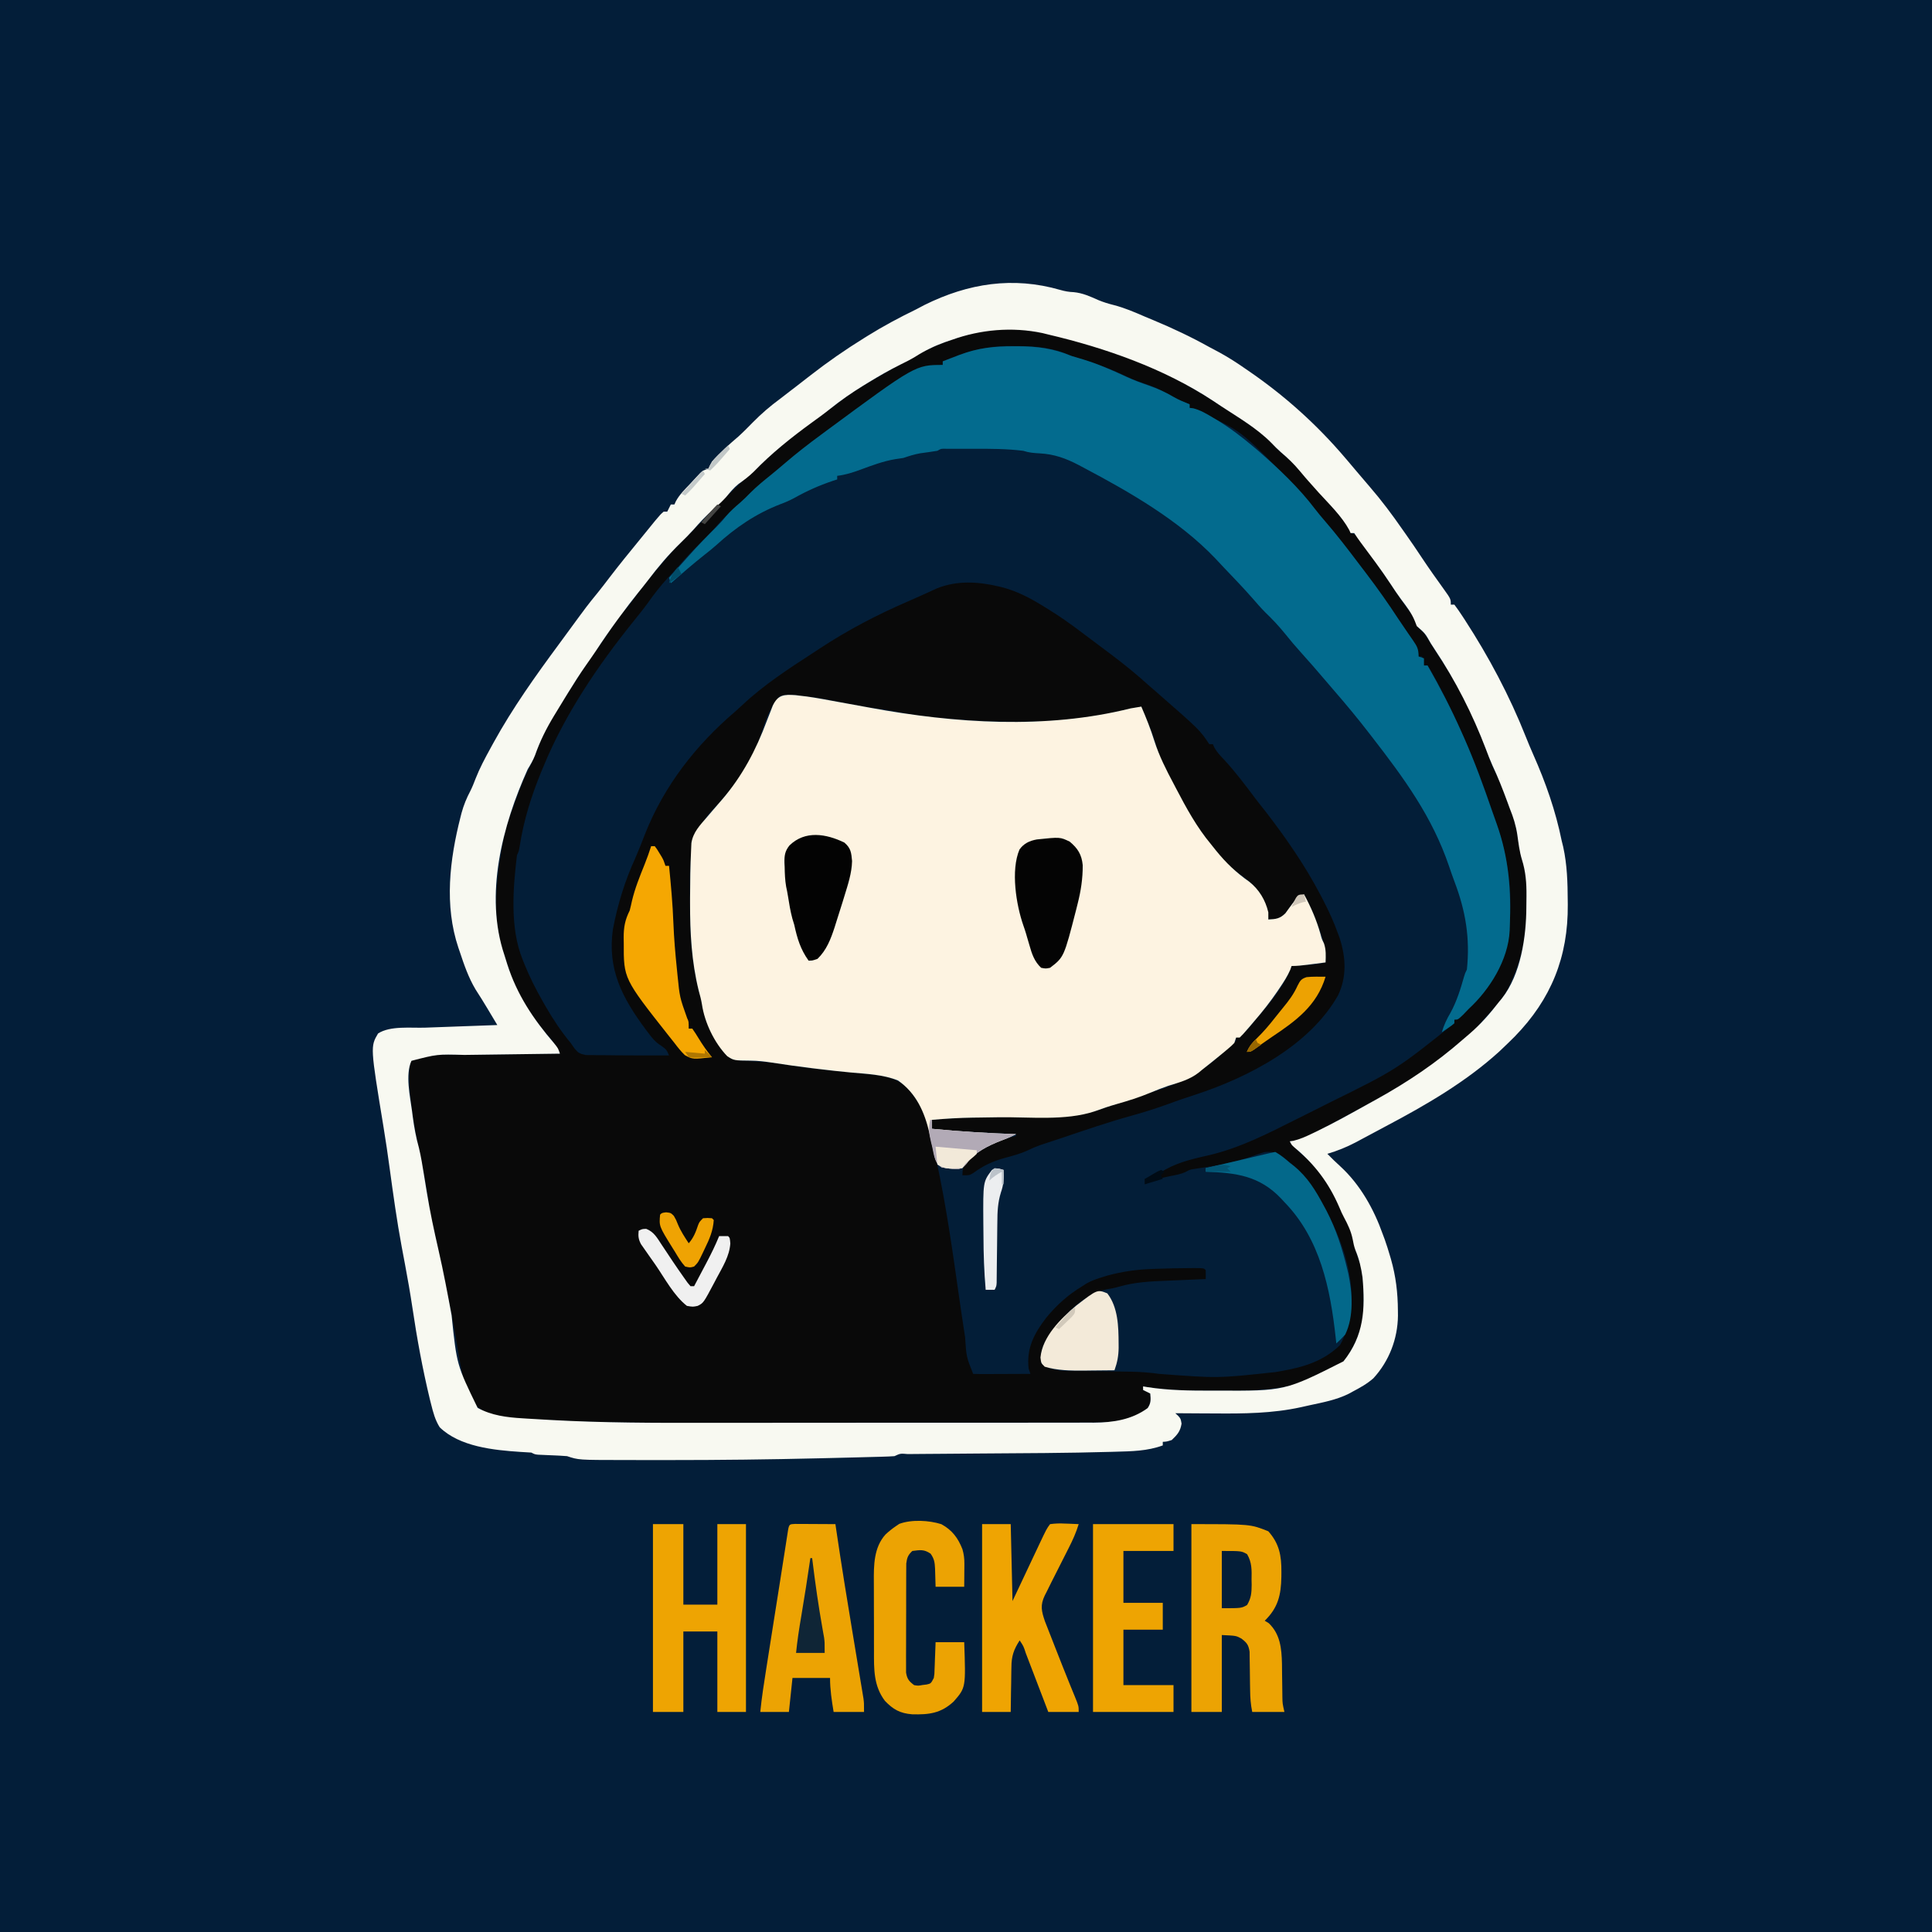 <?xml version="1.0" encoding="UTF-8"?>
<svg version="1.1" xmlns="http://www.w3.org/2000/svg" width="1080" height="1080">
<rect width="100%" height="100%" fill="#333333" stroke="none"/>
<path d="M0 0 C356.4 0 712.8 0 1080 0 C1080 356.4 1080 712.8 1080 1080 C723.6 1080 367.2 1080 0 1080 C0 723.6 0 367.2 0 0 Z " fill="#031E39" transform="translate(0,0)"/>
<path d="M0 0 C1.074 -0.003 1.074 -0.003 2.17 -0.005 C13.172 0.006 22.283 1.169 32.5 5.438 C34.743 6.126 36.993 6.794 39.25 7.438 C47.418 9.948 55.141 13.33 62.875 16.938 C67.053 18.87 71.271 20.443 75.625 21.938 C80.583 23.661 85.017 25.625 89.523 28.301 C92.413 29.963 95.412 31.189 98.5 32.438 C98.5 33.097 98.5 33.758 98.5 34.438 C99.492 34.55 99.492 34.55 100.504 34.664 C104.582 35.717 107.837 37.665 111.438 39.812 C112.185 40.256 112.932 40.699 113.701 41.156 C121.128 45.662 127.879 50.831 134.5 56.438 C135.311 57.118 136.122 57.799 136.957 58.5 C148.245 68.346 159.639 79.084 168.672 91.047 C170.47 93.398 172.364 95.645 174.297 97.887 C180.812 105.445 186.875 113.317 192.877 121.287 C194.457 123.381 196.048 125.467 197.641 127.551 C203.831 135.68 209.657 143.973 215.238 152.53 C216.582 154.561 217.959 156.567 219.344 158.57 C219.809 159.249 220.274 159.928 220.753 160.627 C221.647 161.928 222.546 163.225 223.454 164.516 C225.741 167.875 226.5 169.247 226.5 173.438 C227.49 173.768 228.48 174.097 229.5 174.438 C229.5 175.757 229.5 177.077 229.5 178.438 C230.16 178.438 230.82 178.438 231.5 178.438 C238.436 190.519 244.765 202.782 250.438 215.5 C251.234 217.28 251.234 217.28 252.046 219.096 C257.938 232.457 262.878 246.115 267.623 259.915 C268.453 262.303 269.31 264.679 270.176 267.055 C276.979 286.022 278.291 304.361 277.5 324.438 C277.46 325.535 277.46 325.535 277.419 326.654 C276.608 343.05 266.349 359.524 254.5 370.438 C253.437 371.541 252.374 372.645 251.312 373.75 C248.5 376.438 248.5 376.438 246.5 376.438 C246.5 377.098 246.5 377.757 246.5 378.438 C224.674 399.105 195.616 414.165 168.576 426.584 C167.849 426.919 167.121 427.253 166.371 427.598 C165.741 427.883 165.112 428.168 164.463 428.461 C162.402 429.452 162.402 429.452 160.147 430.865 C155.537 433.603 150.625 435.746 145.764 437.998 C143.899 438.864 142.037 439.737 140.176 440.611 C130.01 445.356 120.048 449.158 109.148 451.822 C98.048 454.545 88.345 457.899 78.5 463.715 C75.5 465.438 75.5 465.438 73.5 465.438 C73.5 466.428 73.5 467.418 73.5 468.438 C74.406 468.1 75.312 467.762 76.246 467.414 C88.175 463.047 88.175 463.047 94.34 461.895 C96.697 461.427 96.697 461.427 99.73 460.469 C103.772 459.363 107.737 458.728 111.875 458.125 C121.37 456.652 131.84 454.767 140.5 450.438 C143.504 449.937 145.625 449.945 148.32 451.461 C150.465 453.033 152.477 454.712 154.5 456.438 C155.298 457.056 156.096 457.675 156.918 458.312 C164.519 464.535 168.928 471.905 173.5 480.438 C174.258 481.841 174.258 481.841 175.031 483.273 C180.367 493.588 183.786 504.184 186.5 515.438 C186.729 516.388 186.959 517.338 187.195 518.316 C190.081 531.952 189.626 546.193 182.5 558.438 C166.734 573.685 142.517 575.653 121.562 575.562 C119.883 575.559 119.883 575.559 118.17 575.554 C109.9 575.509 101.64 575.307 93.375 575 C92.304 574.961 91.233 574.922 90.129 574.881 C85.975 574.709 81.917 574.494 77.793 573.933 C72.952 573.306 68.137 573.247 63.262 573.191 C61.287 573.158 59.312 573.125 57.338 573.092 C54.264 573.045 51.19 573 48.116 572.961 C45.123 572.921 42.13 572.869 39.137 572.816 C38.234 572.808 37.332 572.8 36.402 572.791 C19.532 572.47 19.532 572.47 15.5 568.438 C14.616 561.073 17.242 556.527 21.453 550.766 C30.183 539.716 41.62 528.02 56.2 525.811 C58.446 525.477 58.446 525.477 60.407 524.972 C69.641 522.749 79.178 522.73 88.625 522.312 C90.458 522.226 92.292 522.139 94.125 522.051 C98.583 521.838 103.041 521.635 107.5 521.438 C107.543 519.771 107.541 518.104 107.5 516.438 C105.75 514.687 103.463 515.305 101.131 515.298 C100.366 515.303 99.601 515.308 98.812 515.312 C98.015 515.317 97.218 515.322 96.396 515.327 C93.764 515.353 91.132 515.393 88.5 515.438 C87.603 515.45 86.707 515.463 85.783 515.476 C61.218 515.905 40.555 519.71 22.86 537.986 C15.356 545.997 8.341 555.16 8.375 566.5 C8.371 567.786 8.371 567.786 8.367 569.098 C8.406 571.593 8.406 571.593 9.5 574.438 C-1.06 574.438 -11.62 574.438 -22.5 574.438 C-26.07 563.728 -27.556 552.59 -28.969 541.418 C-29.552 536.909 -30.276 532.425 -31 527.938 C-31.895 522.383 -32.731 516.833 -33.438 511.25 C-34.684 501.699 -36.292 492.21 -37.934 482.72 C-38.313 480.521 -38.688 478.321 -39.059 476.12 C-43.214 444.286 -43.214 444.286 -57.5 416.438 C-58.019 415.823 -58.539 415.208 -59.074 414.574 C-67.041 406.492 -80.271 406.923 -90.891 405.965 C-96.919 405.415 -102.927 404.723 -108.938 404 C-109.99 403.874 -111.043 403.748 -112.127 403.618 C-119.845 402.676 -127.538 401.603 -135.221 400.409 C-139.121 399.824 -142.909 399.365 -146.855 399.344 C-156.198 399.27 -156.198 399.27 -159.949 396.871 C-167.191 389.381 -172.574 378.163 -174.113 367.887 C-174.534 365.225 -175.216 362.721 -175.938 360.125 C-179.928 343.778 -180.774 327.899 -180.75 311.125 C-180.749 310.225 -180.748 309.325 -180.748 308.397 C-180.725 299.414 -180.595 290.431 -180.172 281.457 C-180.116 280.217 -180.06 278.976 -180.003 277.698 C-179.08 271.716 -175.294 267.827 -171.438 263.375 C-170.45 262.218 -169.463 261.06 -168.477 259.902 C-166.606 257.719 -164.724 255.547 -162.836 253.379 C-151.56 240.235 -143.866 225.643 -137.875 209.5 C-137.093 207.476 -136.302 205.454 -135.5 203.438 C-135.007 202.157 -135.007 202.157 -134.504 200.852 C-133.376 198.497 -132.55 197.06 -130.5 195.438 C-126.408 194.546 -122.632 194.935 -118.5 195.438 C-117.544 195.548 -116.587 195.659 -115.602 195.773 C-109.794 196.581 -104.037 197.7 -98.27 198.755 C-94.42 199.459 -90.569 200.157 -86.717 200.854 C-84.522 201.252 -82.328 201.654 -80.135 202.061 C-32.605 210.801 18.189 214.239 65.5 202.438 C67.496 202.083 69.495 201.742 71.5 201.438 C74.271 207.77 76.75 214.087 78.812 220.688 C81.511 229.076 85.37 236.676 89.5 244.438 C89.959 245.315 90.417 246.192 90.89 247.095 C96.697 258.19 102.449 268.795 110.5 278.438 C111.434 279.608 112.368 280.778 113.301 281.949 C118.953 288.912 124.513 294.178 131.859 299.352 C137.344 303.684 140.917 309.63 142.5 316.438 C142.5 317.757 142.5 319.077 142.5 320.438 C146.773 320.224 148.883 320.035 152.012 317.004 C152.73 316.013 153.448 315.021 154.188 314 C158.682 307.877 158.682 307.877 162.5 306.438 C166.388 313.629 169.416 320.654 171.641 328.527 C172.41 331.399 172.41 331.399 173.609 333.816 C174.849 337.464 174.63 340.594 174.5 344.438 C171.896 344.773 169.292 345.106 166.688 345.438 C165.581 345.581 165.581 345.581 164.451 345.727 C161.446 346.107 158.533 346.438 155.5 346.438 C155.264 347.116 155.028 347.794 154.785 348.492 C153.205 352.113 151.138 355.3 148.938 358.562 C148.494 359.223 148.051 359.883 147.594 360.563 C143.567 366.48 139.178 372.02 134.5 377.438 C133.751 378.321 133.002 379.204 132.23 380.113 C128.181 384.805 128.181 384.805 126.5 386.438 C125.84 386.438 125.18 386.438 124.5 386.438 C124.17 387.428 123.84 388.418 123.5 389.438 C122.004 390.98 122.004 390.98 120.062 392.625 C118.984 393.54 118.984 393.54 117.883 394.473 C113.793 397.845 109.673 401.168 105.5 404.438 C104.916 404.925 104.332 405.412 103.73 405.914 C98.59 409.991 92.698 411.529 86.5 413.438 C83.088 414.637 79.715 415.921 76.387 417.336 C70.334 419.879 64.193 421.784 57.885 423.573 C53.639 424.782 49.515 426.143 45.375 427.688 C29.011 433.103 9.008 430.76 -7.99 430.99 C-11.757 431.042 -15.523 431.099 -19.289 431.156 C-20.422 431.17 -21.554 431.183 -22.721 431.197 C-30.346 431.314 -37.904 431.771 -45.5 432.438 C-45.5 434.087 -45.5 435.738 -45.5 437.438 C-29.842 438.955 -14.222 439.924 1.5 440.438 C-1.313 441.87 -4.096 443.045 -7.062 444.125 C-15.307 447.406 -23.598 451.83 -28.5 459.438 C-28.5 460.757 -28.5 462.077 -28.5 463.438 C-24.712 462.881 -22.372 461.866 -19.25 459.688 C-14.094 456.463 -8.929 454.857 -3.093 453.351 C1.152 452.23 5.112 450.812 9.152 449.086 C15.88 446.217 22.741 443.9 29.688 441.625 C31.004 441.191 32.32 440.756 33.635 440.322 C37.588 439.018 41.543 437.726 45.5 436.438 C46.671 436.056 47.842 435.674 49.048 435.281 C62.979 430.755 76.959 426.462 91.039 422.422 C97.227 420.596 103.044 418.468 108.867 415.684 C110.843 414.749 112.844 413.867 114.855 413.012 C131.667 405.75 148.287 397.043 162.5 385.438 C163.396 384.718 164.292 383.999 165.215 383.258 C171.388 378.04 175.506 372.429 179.5 365.438 C180.017 364.607 180.534 363.777 181.066 362.922 C185.831 354.665 185.623 345.249 183.848 336.062 C178.651 318.22 169.722 299.773 158.449 285.023 C156.423 282.335 154.585 279.572 152.75 276.75 C147.667 269.062 142.106 261.748 136.5 254.438 C136.032 253.826 135.563 253.214 135.081 252.584 C129.408 245.204 123.55 238.029 117.383 231.054 C115.428 228.82 113.666 226.775 112.348 224.102 C111.556 222.066 111.556 222.066 108.5 221.438 C107.098 220.012 107.098 220.012 105.562 218.125 C98.827 210.191 91.335 202.818 83.414 196.07 C81.304 194.271 79.248 192.419 77.188 190.562 C68.493 182.834 59.346 175.681 50.088 168.647 C48.6 167.514 47.12 166.371 45.641 165.227 C33.892 156.237 21.485 147.55 8.5 140.438 C7.84 140.074 7.18 139.71 6.5 139.336 C-8.159 132.062 -26.307 129.606 -41.875 134.812 C-46.624 136.44 -46.624 136.44 -50.5 139.438 C-51.875 140.048 -53.276 140.603 -54.688 141.125 C-65.628 145.395 -76.084 150.66 -86.5 156.062 C-87.384 156.518 -88.268 156.973 -89.179 157.442 C-94.273 160.111 -98.88 163.015 -103.5 166.438 C-105.15 167.376 -106.8 168.313 -108.457 169.238 C-113.285 172.073 -117.88 175.28 -122.5 178.438 C-123.17 178.892 -123.839 179.347 -124.529 179.815 C-133.823 186.15 -142.349 192.667 -150.5 200.438 C-151.847 201.633 -153.2 202.822 -154.562 204 C-159.258 208.092 -163.913 212.224 -168.5 216.438 C-169.231 217.101 -169.962 217.765 -170.715 218.449 C-188.041 234.898 -201.47 257.431 -208.359 280.16 C-209.443 283.275 -210.805 285.629 -212.5 288.438 C-213.521 291.015 -214.476 293.569 -215.375 296.188 C-215.759 297.295 -215.759 297.295 -216.151 298.426 C-222.004 314.582 -222.004 314.582 -224.5 331.438 C-224.539 332.549 -224.577 333.66 -224.617 334.805 C-224.818 345.354 -223.091 353.131 -218.188 362.375 C-217.755 363.191 -217.323 364.007 -216.878 364.848 C-213.604 370.828 -209.926 376.379 -205.812 381.812 C-205.291 382.507 -204.769 383.202 -204.231 383.918 C-201.618 387.245 -199.1 389.881 -195.605 392.289 C-194.581 392.998 -193.556 393.707 -192.5 394.438 C-192.5 395.098 -192.5 395.757 -192.5 396.438 C-193.453 396.435 -194.407 396.432 -195.389 396.429 C-196.731 396.426 -198.072 396.424 -199.414 396.422 C-200.133 396.42 -200.852 396.419 -201.592 396.417 C-206.063 396.415 -210.527 396.476 -214.997 396.593 C-217.893 396.657 -220.788 396.667 -223.684 396.669 C-225.156 396.682 -226.627 396.715 -228.098 396.77 C-239.998 397.186 -239.998 397.186 -244.127 394.3 C-247.533 391.108 -250.026 387.386 -252.5 383.438 C-253.576 381.796 -253.576 381.796 -254.674 380.122 C-256.716 376.948 -258.619 373.708 -260.5 370.438 C-260.875 369.797 -261.251 369.157 -261.638 368.498 C-266.583 360.062 -271.214 351.68 -274.5 342.438 C-274.892 341.441 -275.284 340.445 -275.688 339.418 C-281.497 322.09 -281.098 296.155 -276.094 278.641 C-275.302 275.702 -274.729 272.732 -274.125 269.75 C-271.498 257.464 -267.326 245.993 -262.5 234.438 C-262.184 233.661 -261.868 232.885 -261.543 232.086 C-249.524 203.658 -231.27 177.466 -212.123 153.478 C-210.544 151.492 -208.982 149.495 -207.426 147.492 C-202.624 141.314 -197.756 135.239 -192.5 129.438 C-191.804 128.661 -191.108 127.885 -190.391 127.086 C-188.867 125.389 -187.341 123.695 -185.812 122.004 C-184.305 120.331 -182.805 118.652 -181.312 116.965 C-176.373 111.4 -171.225 106.131 -165.934 100.906 C-164.103 99.049 -162.424 97.228 -160.812 95.188 C-158.279 92.175 -155.518 89.76 -152.527 87.215 C-150.65 85.569 -148.919 83.86 -147.188 82.062 C-143.542 78.359 -139.565 75.145 -135.52 71.891 C-132.878 69.744 -130.284 67.558 -127.701 65.342 C-121.173 59.747 -114.444 54.512 -107.5 49.438 C-106.62 48.783 -105.739 48.128 -104.832 47.453 C-54.713 10.438 -54.713 10.438 -39.5 10.438 C-39.5 9.777 -39.5 9.117 -39.5 8.438 C-37.002 7.473 -34.502 6.516 -32 5.562 C-31.304 5.293 -30.608 5.024 -29.891 4.746 C-19.805 0.917 -10.731 -0.001 0 0 Z " fill="#031E38" transform="translate(566.5,193.562)"/>
<path d="M0 0 C0.665 0.427 1.33 0.855 2.016 1.295 C27.001 17.43 27.001 17.43 36.461 27.426 C38.057 29.058 39.736 30.489 41.5 31.938 C44.643 34.588 47.268 37.48 49.926 40.609 C52.005 43.006 54.148 45.325 56.314 47.642 C62.156 53.892 67.674 60.3 73 67 C73.743 67.887 74.485 68.774 75.25 69.688 C77 72 77 72 77 74 C77.99 74.33 78.98 74.66 80 75 C81.682 77.115 83.228 79.213 84.75 81.438 C85.195 82.076 85.641 82.714 86.1 83.371 C86.996 84.657 87.889 85.945 88.779 87.234 C90.334 89.482 91.919 91.708 93.5 93.938 C96.874 98.763 100.115 103.675 103.359 108.589 C106.06 112.657 108.862 116.592 111.941 120.387 C113 122 113 122 113.402 123.957 C114.223 126.763 115.909 127.989 118 130 C119.11 131.593 120.17 133.222 121.188 134.875 C123.11 137.977 125.039 141.059 127.066 144.094 C138.853 161.805 147.865 180.844 154.855 200.906 C155.762 203.357 156.713 205.578 157.938 207.875 C161.003 213.632 163.045 219.882 165.26 226.003 C165.753 227.333 166.266 228.657 166.798 229.971 C168.761 234.875 169.765 239.593 170.5 244.812 C171.204 249.735 172.088 254.378 173.566 259.133 C175.516 266.072 175.492 272.895 175.438 280.062 C175.435 280.743 175.433 281.424 175.43 282.126 C175.35 296.896 173.352 310.511 167 324 C166.499 325.205 166.499 325.205 165.988 326.434 C163.167 332.78 159.248 337.399 154.473 342.406 C152.396 344.584 150.473 346.804 148.562 349.125 C144.263 354.069 139.115 357.941 134 362 C133.134 362.732 132.268 363.464 131.375 364.219 C113.622 379.224 92.867 389.901 72.5 400.875 C71.356 401.493 70.211 402.112 69.032 402.749 C47.998 414 47.998 414 43 414 C45.322 417.193 47.815 419.775 50.812 422.312 C61.761 431.807 68.474 443.73 74 457 C74.686 458.438 75.373 459.876 76.062 461.312 C77.865 465.335 78.751 469.198 79.5 473.527 C80.132 476.651 81.165 479.538 82.316 482.504 C84.231 489.497 84.182 496.86 84.188 504.062 C84.2 504.909 84.212 505.755 84.225 506.627 C84.251 518.038 80.204 526.243 74.25 535.812 C56.305 553.259 25.982 553.525 2.732 553.336 C-0.394 553.312 -3.519 553.316 -6.645 553.322 C-17.594 553.306 -28.198 552.88 -39 551 C-39 551.66 -39 552.32 -39 553 C-37.68 553.66 -36.36 554.32 -35 555 C-34.561 558.775 -34.634 560.488 -36.875 563.625 C-46.615 571.027 -57.684 571.15 -69.425 571.14 C-71.125 571.145 -71.125 571.145 -72.859 571.149 C-76.649 571.158 -80.439 571.16 -84.229 571.161 C-86.952 571.165 -89.675 571.171 -92.398 571.176 C-99.804 571.19 -107.21 571.196 -114.616 571.2 C-119.266 571.203 -123.917 571.207 -128.567 571.212 C-141.508 571.224 -154.448 571.234 -167.389 571.238 C-168.217 571.238 -169.045 571.238 -169.899 571.238 C-170.729 571.238 -171.559 571.239 -172.414 571.239 C-174.095 571.239 -175.776 571.24 -177.457 571.24 C-178.708 571.241 -178.708 571.241 -179.984 571.241 C-193.376 571.245 -206.767 571.262 -220.159 571.286 C-233.994 571.31 -247.829 571.322 -261.664 571.323 C-269.396 571.324 -277.128 571.329 -284.86 571.348 C-314.229 571.415 -343.552 571.286 -372.89 569.729 C-374.54 569.648 -374.54 569.648 -376.223 569.566 C-403.654 568.17 -403.654 568.17 -412.125 561.562 C-415.63 556.772 -417.651 552.482 -418.938 546.688 C-419.105 545.957 -419.273 545.226 -419.446 544.473 C-421.074 537.128 -422.243 529.714 -423.432 522.288 C-424.718 514.377 -426.315 506.571 -428.067 498.751 C-429.957 490.307 -431.655 481.83 -433.301 473.334 C-434.094 469.287 -434.903 465.332 -436.062 461.371 C-437.242 457.131 -437.764 452.922 -438.312 448.562 C-439.379 440.583 -440.801 432.743 -442.5 424.875 C-444.098 417.46 -445.58 410.058 -446.75 402.562 C-446.865 401.824 -446.981 401.086 -447.1 400.326 C-448.185 393.134 -449.144 385.972 -449.125 378.688 C-449.129 377.208 -449.129 377.208 -449.133 375.699 C-448.901 370.981 -448.901 370.981 -448 369 C-438.492 364.463 -426.587 365.805 -416.27 365.684 C-414.783 365.663 -413.297 365.642 -411.81 365.621 C-407.936 365.566 -404.061 365.516 -400.186 365.468 C-396.217 365.417 -392.248 365.362 -388.279 365.307 C-380.52 365.2 -372.76 365.098 -365 365 C-365.631 363.883 -366.261 362.765 -366.911 361.614 C-367.443 360.672 -367.443 360.672 -367.986 359.71 C-369.082 357.863 -370.285 356.319 -371.75 354.75 C-375.871 350.099 -379.453 345.096 -383 340 C-383.527 339.265 -384.054 338.53 -384.598 337.773 C-389.721 330.041 -392.426 321.219 -395.22 312.445 C-395.7 310.941 -396.19 309.44 -396.698 307.945 C-402.771 289.918 -400.806 270.508 -397.75 252.062 C-397.546 250.825 -397.342 249.588 -397.131 248.314 C-395.789 240.859 -393.793 234.03 -391 227 C-390.486 225.594 -389.977 224.187 -389.473 222.777 C-387.046 216.137 -384.512 209.75 -381.211 203.484 C-379.791 200.571 -378.683 197.603 -377.562 194.562 C-372.86 182.143 -365.494 171.282 -358.369 160.147 C-357.242 158.379 -356.129 156.603 -355.02 154.824 C-351.479 149.147 -347.69 143.695 -343.77 138.276 C-340.996 134.433 -338.344 130.531 -335.75 126.562 C-333.221 122.729 -330.608 119.227 -327.543 115.816 C-325.656 113.595 -323.999 111.252 -322.312 108.875 C-317.567 102.265 -312.315 96.152 -307 90 C-306.417 89.304 -305.835 88.608 -305.234 87.891 C-300.826 82.68 -295.97 77.936 -291.121 73.142 C-288.058 70.103 -285.089 67.057 -282.312 63.75 C-278.783 59.574 -274.734 56.018 -270.648 52.395 C-268.009 50.008 -265.512 47.52 -263 45 C-260.613 42.773 -258.206 40.57 -255.793 38.371 C-255.259 37.885 -254.726 37.399 -254.176 36.898 C-253.643 36.413 -253.11 35.928 -252.561 35.429 C-251.109 34.1 -249.669 32.757 -248.23 31.414 C-236.68 20.692 -223.886 11.682 -211.094 2.526 C-209.088 1.064 -207.129 -0.448 -205.168 -1.969 C-200.25 -5.671 -194.957 -8.69 -189.625 -11.75 C-188.569 -12.359 -187.512 -12.968 -186.424 -13.596 C-184.287 -14.825 -182.149 -16.052 -180.009 -17.275 C-177.329 -18.811 -174.659 -20.364 -171.992 -21.922 C-163.236 -26.983 -154.516 -31.252 -144.885 -34.383 C-143.083 -34.973 -141.297 -35.61 -139.512 -36.25 C-95.746 -50.271 -36.205 -23.35 0 0 Z M-151 -22 C-151 -21.34 -151 -20.68 -151 -20 C-151.843 -19.903 -152.686 -19.807 -153.555 -19.707 C-157.424 -18.913 -160.643 -17.479 -164.125 -15.688 C-164.807 -15.341 -165.488 -14.995 -166.19 -14.639 C-179.622 -7.685 -192.592 0.359 -205 9 C-205.806 9.56 -205.806 9.56 -206.629 10.13 C-219.245 18.913 -231.234 28.391 -242.91 38.383 C-245.765 40.819 -248.69 43.16 -251.625 45.5 C-256.62 49.555 -261.076 53.974 -265.566 58.566 C-267.409 60.409 -269.21 62.08 -271.25 63.688 C-274.151 66.127 -276.434 68.75 -278.883 71.629 C-281.479 74.537 -284.226 77.263 -287 80 C-290.905 83.862 -294.673 87.764 -298.23 91.953 C-300.403 94.467 -302.674 96.881 -304.938 99.312 C-308.916 103.674 -312.415 108.182 -315.816 113 C-318.372 116.511 -321.079 119.877 -323.812 123.25 C-343.556 147.757 -361.94 174.814 -374 204 C-374.472 205.123 -374.944 206.246 -375.43 207.402 C-380.964 220.939 -385.158 234.177 -387.422 248.648 C-388 252 -388 252 -389 254 C-391.229 272.366 -393.006 294.535 -386 312 C-385.657 312.877 -385.313 313.754 -384.959 314.657 C-382.046 321.913 -378.63 328.717 -374.75 335.5 C-373.897 336.999 -373.897 336.999 -373.027 338.529 C-368.835 345.793 -364.373 352.546 -359 359 C-357.928 360.534 -357.928 360.534 -356.835 362.1 C-354.648 364.708 -354.106 364.976 -350.565 365.773 C-349.269 365.783 -347.972 365.794 -346.637 365.805 C-345.927 365.818 -345.217 365.832 -344.486 365.846 C-342.219 365.883 -339.955 365.88 -337.688 365.875 C-336.208 365.893 -334.728 365.914 -333.248 365.938 C-328.832 365.998 -324.417 366.004 -320 366 C-318.442 366.001 -316.884 366.003 -315.327 366.005 C-311.551 366.008 -307.776 366.006 -304 366 C-305.454 362.729 -305.454 362.729 -308.324 360.617 C-311.592 358.642 -313.575 356.143 -315.812 353.125 C-316.243 352.553 -316.674 351.98 -317.118 351.391 C-330.226 333.705 -338.558 317.845 -335.375 295.438 C-332.814 281.908 -328.726 268.517 -323 256 C-321.016 251.458 -319.194 246.884 -317.438 242.25 C-306.752 215.262 -289.09 192.6 -267.059 173.789 C-265.649 172.564 -264.267 171.307 -262.91 170.023 C-251.126 158.944 -237.364 149.965 -223.821 141.184 C-222.622 140.404 -221.426 139.619 -220.233 138.828 C-204.476 128.379 -187.363 119.46 -170 112 C-168.499 111.335 -166.999 110.668 -165.5 110 C-164.76 109.673 -164.02 109.345 -163.258 109.008 C-161.727 108.325 -160.201 107.632 -158.68 106.93 C-157.539 106.408 -157.539 106.408 -156.375 105.875 C-155.702 105.563 -155.029 105.251 -154.336 104.93 C-143.113 100.463 -131.62 101.054 -120.062 103.75 C-119.39 103.907 -118.717 104.064 -118.024 104.225 C-109.328 106.452 -101.707 110.537 -94.125 115.25 C-93.337 115.737 -92.549 116.223 -91.737 116.725 C-85.607 120.546 -79.748 124.625 -74 129 C-72.746 129.937 -71.49 130.873 -70.234 131.809 C-66.145 134.857 -62.07 137.926 -58 141 C-57.393 141.457 -56.785 141.915 -56.16 142.386 C-49.175 147.653 -42.468 153.108 -36 159 C-34.794 160.044 -33.585 161.086 -32.375 162.125 C-7.325 184.012 -7.325 184.012 -2 192 C-1.34 192 -0.68 192 0 192 C0.241 192.563 0.482 193.127 0.73 193.707 C2.26 196.469 4.126 198.408 6.312 200.688 C12.541 207.419 17.985 214.675 23.486 222.003 C25.532 224.702 27.647 227.346 29.75 230 C40.873 244.46 51.54 259.818 60 276 C60.548 277.04 61.096 278.081 61.66 279.152 C64.814 285.297 67.686 291.49 70 298 C70.451 299.239 70.451 299.239 70.91 300.504 C74.366 311.29 74.915 322.063 70 332.375 C54.059 360.543 19.929 378.226 -10 388 C-10.75 388.25 -11.5 388.5 -12.273 388.758 C-13.661 389.22 -15.051 389.679 -16.441 390.133 C-19.181 391.061 -21.895 392.052 -24.613 393.04 C-31.574 395.555 -38.553 397.781 -45.688 399.75 C-58.47 403.287 -70.997 407.577 -83.552 411.837 C-87.85 413.287 -92.161 414.701 -96.474 416.107 C-98.795 416.928 -100.974 417.864 -103.188 418.938 C-107.458 420.944 -111.837 422.087 -116.375 423.312 C-122.994 425.118 -128.219 427.535 -133.801 431.645 C-136 433 -136 433 -140 433 C-140 429.849 -139.588 427.703 -137.539 425.254 C-129.62 417.997 -120.363 413.563 -110 411 C-110 410.67 -110 410.34 -110 410 C-111.068 409.945 -112.137 409.889 -113.238 409.832 C-117.245 409.624 -121.252 409.413 -125.259 409.2 C-126.985 409.109 -128.711 409.019 -130.438 408.93 C-139.315 408.47 -148.164 408.007 -157 407 C-157 405.35 -157 403.7 -157 402 C-148.255 401.232 -139.566 400.824 -130.789 400.719 C-129.578 400.7 -128.367 400.682 -127.119 400.663 C-123.288 400.605 -119.456 400.552 -115.625 400.5 C-106.082 400.371 -96.541 400.226 -87 400 C-86.174 399.981 -85.347 399.962 -84.496 399.943 C-75.586 399.697 -67.981 398.197 -59.625 395.125 C-58.123 394.597 -58.123 394.597 -56.59 394.059 C-54.633 393.37 -52.678 392.676 -50.726 391.974 C-44.702 389.822 -38.636 387.868 -32.5 386.062 C-27.831 384.639 -23.411 383.015 -19 380.93 C-17 380 -17 380 -14.676 379.172 C-11.209 377.653 -8.242 375.579 -5.188 373.375 C-4.571 372.933 -3.954 372.492 -3.319 372.037 C0.987 368.891 4.822 365.518 8.449 361.594 C10 360 10 360 13 358 C13 357.34 13 356.68 13 356 C13.594 355.741 14.189 355.482 14.801 355.215 C18.724 353.048 21.168 349.409 24 346 C24.694 345.205 25.387 344.409 26.102 343.59 C32.895 335.633 40.664 326.008 44 316 C45.036 315.939 46.073 315.879 47.141 315.816 C48.51 315.732 49.88 315.647 51.25 315.562 C52.273 315.504 52.273 315.504 53.316 315.443 C56.644 315.233 59.803 314.981 63 314 C63.391 307.352 62.115 302.334 59.812 296.125 C59.497 295.247 59.181 294.37 58.855 293.466 C56.642 287.431 54.193 281.592 51 276 C45.914 277.917 43.591 282.315 40.512 286.566 C37.383 289.597 35.273 289.787 31 290 C30.938 289.051 30.876 288.103 30.812 287.125 C29.418 277.817 24.323 271.496 17 266 C16.297 265.496 15.595 264.992 14.871 264.473 C-6.376 248.927 -25.729 215.618 -32.289 190.441 C-33.462 186.414 -35.166 182.613 -36.816 178.762 C-37.919 176.189 -38.971 173.603 -40 171 C-43.21 171.487 -46.325 172.081 -49.477 172.867 C-81.29 180.783 -115.888 180.377 -148.312 177.688 C-149.394 177.599 -149.394 177.599 -150.496 177.51 C-159.61 176.747 -168.496 175.483 -177.464 173.682 C-180.762 173.046 -184.044 172.551 -187.375 172.125 C-195.539 171.021 -203.599 169.381 -211.675 167.764 C-217.128 166.685 -222.523 165.721 -228.058 165.194 C-229.799 165.02 -231.53 164.756 -233.258 164.48 C-236.474 164.152 -238.873 164.14 -242 165 C-248.137 171.149 -250.731 181.062 -253.543 189.141 C-258.997 204.233 -268.518 217.061 -279.562 228.474 C-294.035 243.827 -292.255 260.303 -292.312 280.375 C-292.315 281.291 -292.318 282.207 -292.321 283.15 C-292.335 301.094 -291.173 318.59 -285.646 335.79 C-285.022 337.924 -284.634 339.99 -284.312 342.188 C-283.349 346.721 -281.382 350.608 -279.25 354.688 C-278.765 355.632 -278.765 355.632 -278.271 356.596 C-275.885 360.994 -273.291 365.266 -269 368 C-265.638 368.918 -262.347 369.061 -258.875 369.188 C-256.897 369.311 -254.919 369.44 -252.941 369.574 C-251.946 369.638 -250.951 369.702 -249.926 369.767 C-245.516 370.118 -241.177 370.79 -236.812 371.5 C-230.51 372.499 -224.224 373.359 -217.875 374 C-217.12 374.078 -216.365 374.155 -215.588 374.235 C-211.986 374.602 -208.384 374.963 -204.781 375.312 C-201.311 375.652 -197.843 376.012 -194.375 376.375 C-193.284 376.477 -192.194 376.579 -191.07 376.684 C-182.94 377.555 -175.45 379 -169.75 385.25 C-168.809 386.482 -167.892 387.732 -167 389 C-166.559 389.585 -166.118 390.17 -165.664 390.773 C-159.396 399.777 -157.453 411.511 -155.125 422.062 C-154.749 423.759 -154.749 423.759 -154.366 425.49 C-149.099 449.962 -145.563 474.849 -142.062 499.625 C-141.085 506.507 -140.047 513.379 -139 520.25 C-138.834 521.352 -138.668 522.453 -138.496 523.588 C-137.789 534.483 -137.789 534.483 -134 544 C-131.624 544.088 -129.278 544.115 -126.902 544.098 C-126.193 544.096 -125.485 544.095 -124.754 544.093 C-122.482 544.088 -120.21 544.075 -117.938 544.062 C-116.4 544.057 -114.863 544.053 -113.326 544.049 C-109.551 544.038 -105.775 544.021 -102 544 C-102.33 543.01 -102.66 542.02 -103 541 C-104.268 529.671 -99.938 521.502 -93.203 512.672 C-87.283 505.492 -80.97 499.8 -73 495 C-72.215 494.493 -71.43 493.987 -70.621 493.465 C-67.734 491.851 -64.978 490.89 -61.812 489.938 C-60.767 489.617 -59.722 489.296 -58.645 488.965 C-50.581 486.83 -42.835 485.662 -34.5 485.375 C-33.086 485.319 -33.086 485.319 -31.644 485.262 C-25.326 485.032 -19.009 484.902 -12.688 484.875 C-11.923 484.87 -11.159 484.866 -10.371 484.861 C-5.123 484.877 -5.123 484.877 -4 486 C-3.959 487.666 -3.957 489.334 -4 491 C-5.119 491.045 -6.237 491.09 -7.39 491.136 C-11.595 491.308 -15.799 491.497 -20.003 491.69 C-21.813 491.771 -23.622 491.847 -25.432 491.919 C-34.734 492.292 -43.651 492.66 -52.641 495.312 C-54.947 495.985 -57.19 496.397 -59.562 496.75 C-74.106 499.999 -85.404 513.397 -93.32 525.215 C-95.973 529.613 -96.278 532.912 -96 538 C-90.691 543.309 -79.487 542.312 -72.363 542.379 C-71.399 542.396 -70.435 542.413 -69.441 542.43 C-66.398 542.483 -63.356 542.524 -60.312 542.562 C-57.259 542.607 -54.205 542.654 -51.152 542.705 C-49.263 542.737 -47.374 542.764 -45.485 542.786 C-40.239 542.867 -35.198 543.293 -30 544 C2.643 546.482 2.643 546.482 35 543 C36.237 542.782 37.475 542.564 38.75 542.34 C50.975 540.168 61.856 536.841 71 528 C72.952 524.778 74.043 521.627 75 518 C75.353 516.886 75.706 515.773 76.07 514.625 C80.685 496.63 74.039 474.077 66 458 C65.689 457.375 65.378 456.751 65.058 456.107 C58.941 443.919 52.812 433.611 42 425 C41.389 424.491 40.778 423.982 40.148 423.457 C36.209 420.359 33.933 419.581 29 420 C26.663 420.692 24.35 421.471 22.062 422.312 C11.472 426.051 0.588 427.861 -10.512 429.473 C-12.971 429.882 -12.971 429.882 -14.906 430.969 C-17.787 432.388 -20.664 432.834 -23.812 433.438 C-28.913 434.48 -33.352 435.676 -38 438 C-38 437.01 -38 436.02 -38 435 C-37.126 434.738 -36.252 434.477 -35.352 434.207 C-32.03 433.011 -29.385 431.517 -26.375 429.688 C-18.431 425.308 -10.143 423.608 -1.367 421.571 C15.264 417.561 30.804 409.68 46 402 C47.1 401.456 48.199 400.912 49.332 400.352 C53.564 398.252 57.783 396.129 62 394 C63.001 393.496 64.003 392.993 65.034 392.474 C102.503 373.978 102.503 373.978 135 348 C135 347.34 135 346.68 135 346 C135.882 345.625 135.882 345.625 136.781 345.242 C139.293 343.836 140.666 342.334 142.5 340.125 C144.278 337.999 146.037 335.963 148.012 334.016 C163.571 318.243 166.398 299.608 166.297 278.517 C165.981 260.777 161.954 245.476 156.003 228.811 C155.081 226.228 154.179 223.639 153.285 221.047 C149.024 208.751 144.132 196.818 138.812 184.938 C138.528 184.302 138.244 183.666 137.951 183.01 C133.368 172.785 128.523 162.755 123 153 C122.466 152.031 121.933 151.061 121.383 150.062 C120.926 149.382 120.47 148.701 120 148 C119.34 148 118.68 148 118 148 C117.67 146.35 117.34 144.7 117 143 C116.34 143 115.68 143 115 143 C114.9 142.282 114.799 141.563 114.696 140.823 C113.909 137.632 112.682 135.571 110.871 132.836 C110.238 131.873 109.605 130.909 108.953 129.917 C108.308 128.954 107.664 127.992 107 127 C106.432 126.138 105.863 125.276 105.278 124.388 C96.617 111.314 87.441 98.699 77.81 86.326 C76.154 84.198 74.507 82.063 72.863 79.926 C68.253 73.961 63.525 68.175 58.363 62.672 C56.265 60.3 54.33 57.874 52.383 55.379 C47.797 49.617 42.771 44.386 37.562 39.188 C37.083 38.709 36.604 38.231 36.111 37.738 C14.459 15.864 14.459 15.864 -13 4 C-13 3.34 -13 2.68 -13 2 C-13.629 1.769 -14.258 1.539 -14.906 1.301 C-19.118 -0.304 -23.026 -1.879 -26.75 -4.438 C-31.299 -7.44 -36.248 -8.949 -41.383 -10.691 C-44.74 -11.906 -47.859 -13.306 -51.062 -14.875 C-58.432 -18.371 -66.075 -20.86 -73.844 -23.32 C-76.886 -24.285 -79.844 -25.309 -82.781 -26.555 C-92.146 -30.222 -101.212 -30.503 -111.125 -30.562 C-111.804 -30.571 -112.483 -30.58 -113.183 -30.589 C-126.807 -30.71 -138.582 -27.379 -151 -22 Z " fill="#090909" transform="translate(678,224)"/>
<path d="M0 0 C1.08 0.131 2.16 0.263 3.273 0.398 C4.23 0.509 5.186 0.62 6.172 0.734 C11.979 1.542 17.736 2.661 23.503 3.716 C27.354 4.42 31.205 5.118 35.057 5.814 C37.251 6.213 39.445 6.615 41.639 7.021 C89.169 15.762 139.962 19.2 187.273 7.398 C189.27 7.044 191.269 6.703 193.273 6.398 C196.045 12.731 198.524 19.048 200.586 25.648 C203.284 34.036 207.143 41.637 211.273 49.398 C211.732 50.275 212.191 51.153 212.663 52.056 C218.47 63.151 224.223 73.756 232.273 83.398 C233.208 84.568 234.141 85.739 235.074 86.91 C240.726 93.873 246.286 99.139 253.633 104.312 C259.117 108.645 262.69 114.591 264.273 121.398 C264.273 122.718 264.273 124.038 264.273 125.398 C268.546 125.185 270.657 124.996 273.785 121.965 C274.503 120.974 275.221 119.982 275.961 118.961 C280.456 112.838 280.456 112.838 284.273 111.398 C288.161 118.59 291.19 125.615 293.414 133.488 C294.184 136.36 294.184 136.36 295.383 138.777 C296.622 142.425 296.404 145.555 296.273 149.398 C293.67 149.734 291.065 150.067 288.461 150.398 C287.354 150.542 287.354 150.542 286.225 150.688 C283.219 151.068 280.306 151.398 277.273 151.398 C277.038 152.076 276.802 152.755 276.559 153.453 C274.979 157.074 272.911 160.261 270.711 163.523 C270.268 164.184 269.824 164.844 269.368 165.524 C265.34 171.441 260.952 176.981 256.273 182.398 C255.524 183.281 254.776 184.164 254.004 185.074 C249.954 189.766 249.954 189.766 248.273 191.398 C247.613 191.398 246.953 191.398 246.273 191.398 C245.943 192.388 245.613 193.378 245.273 194.398 C243.777 195.941 243.777 195.941 241.836 197.586 C241.117 198.196 240.397 198.805 239.656 199.434 C235.567 202.806 231.446 206.129 227.273 209.398 C226.689 209.886 226.106 210.373 225.504 210.875 C220.364 214.952 214.471 216.49 208.273 218.398 C204.862 219.598 201.489 220.882 198.16 222.297 C192.107 224.84 185.966 226.745 179.659 228.534 C175.412 229.743 171.289 231.104 167.148 232.648 C150.785 238.064 130.781 235.721 113.783 235.951 C110.017 236.003 106.251 236.06 102.484 236.117 C101.352 236.131 100.219 236.144 99.052 236.158 C91.427 236.275 83.87 236.732 76.273 237.398 C76.273 239.048 76.273 240.698 76.273 242.398 C91.931 243.916 107.551 244.885 123.273 245.398 C120.46 246.831 117.677 248.006 114.711 249.086 C107.691 251.879 100.031 255.466 95.648 261.836 C93.273 264.398 93.273 264.398 91.156 264.84 C88.756 264.899 86.638 264.82 84.273 264.398 C83.408 264.251 82.544 264.105 81.652 263.953 C78.303 261.765 78.118 259.517 77.26 255.72 C77.079 254.83 76.898 253.94 76.711 253.023 C76.292 251.193 75.87 249.364 75.445 247.535 C75.245 246.649 75.044 245.762 74.838 244.849 C72.133 233.104 67.468 222.516 57.273 215.398 C49 212.046 39.686 211.721 30.883 210.926 C24.854 210.376 18.846 209.684 12.836 208.961 C11.257 208.772 11.257 208.772 9.646 208.579 C1.929 207.637 -5.765 206.564 -13.448 205.37 C-17.348 204.785 -21.135 204.326 -25.082 204.305 C-34.425 204.231 -34.425 204.231 -38.176 201.832 C-45.418 194.342 -50.801 183.124 -52.34 172.848 C-52.76 170.186 -53.443 167.682 -54.164 165.086 C-58.154 148.739 -59.001 132.86 -58.977 116.086 C-58.976 115.186 -58.975 114.286 -58.974 113.358 C-58.952 104.375 -58.822 95.392 -58.398 86.418 C-58.315 84.557 -58.315 84.557 -58.229 82.659 C-57.307 76.677 -53.52 72.788 -49.664 68.336 C-48.677 67.178 -47.69 66.021 -46.703 64.863 C-44.832 62.68 -42.951 60.508 -41.062 58.34 C-29.786 45.196 -22.092 30.604 -16.102 14.461 C-15.319 12.436 -14.528 10.415 -13.727 8.398 C-13.398 7.545 -13.069 6.692 -12.73 5.812 C-9.82 -0.264 -6.444 -0.452 0 0 Z " fill="#FDF3E1" transform="translate(444.727,388.602)"/>
<path d="M0 0 C2.65 0.745 4.741 1.128 7.453 1.23 C12.496 1.701 16.631 3.624 21.227 5.66 C24.065 6.835 26.79 7.672 29.766 8.418 C35.884 9.995 41.48 12.403 47.266 14.918 C48.899 15.601 50.533 16.282 52.168 16.961 C62.866 21.432 73.144 26.269 83.266 31.918 C85.224 32.96 87.182 34.002 89.141 35.043 C94.053 37.743 98.669 40.714 103.266 43.918 C103.872 44.333 104.478 44.748 105.103 45.176 C125.39 59.077 143.297 75.15 159.266 93.918 C159.957 94.726 159.957 94.726 160.662 95.551 C162.423 97.619 164.172 99.697 165.922 101.776 C168.287 104.583 170.66 107.381 173.066 110.152 C179.638 117.753 185.541 125.665 191.266 133.918 C191.892 134.804 192.519 135.689 193.164 136.602 C196.211 140.91 199.169 145.266 202.078 149.668 C205.971 155.541 210.046 161.269 214.164 166.984 C218.266 172.71 218.266 172.71 218.266 175.918 C218.926 175.918 219.586 175.918 220.266 175.918 C221.865 178.031 223.326 180.136 224.766 182.355 C225.208 183.03 225.65 183.704 226.105 184.399 C239.534 205.084 251.134 226.889 260.219 249.824 C261.554 253.187 262.947 256.513 264.414 259.82 C271.342 275.443 276.854 291.144 280.266 307.918 C280.683 309.608 280.683 309.608 281.109 311.332 C283.312 321.344 283.589 331.269 283.641 341.48 C283.652 342.519 283.652 342.519 283.664 343.578 C283.923 372.849 274.324 396.54 253.981 417.382 C251.778 419.598 249.529 421.763 247.266 423.918 C246.637 424.517 246.007 425.117 245.359 425.734 C226.66 442.752 204.267 455.715 182.025 467.458 C179.187 468.96 176.359 470.481 173.531 472.004 C171.672 472.997 169.813 473.989 167.953 474.98 C167.112 475.434 166.271 475.887 165.404 476.354 C160.16 479.12 154.95 481.233 149.266 482.918 C151.647 485.328 154.026 487.705 156.555 489.961 C167.614 500.114 175.295 513.842 180.266 527.918 C180.609 528.831 180.951 529.743 181.305 530.684 C182.398 533.738 183.355 536.804 184.266 539.918 C184.543 540.856 184.543 540.856 184.826 541.813 C187.547 551.339 188.645 560.509 188.703 570.418 C188.718 571.903 188.718 571.903 188.733 573.419 C188.581 586.342 183.823 598.755 175.02 608.363 C171.475 611.505 167.44 613.722 163.266 615.918 C162.59 616.288 161.915 616.658 161.219 617.039 C154.301 620.485 146.694 621.89 139.188 623.504 C137.637 623.838 136.089 624.188 134.543 624.543 C118.517 628.062 102.521 628.178 86.203 628.043 C84.064 628.033 81.926 628.024 79.787 628.016 C74.613 627.994 69.439 627.96 64.266 627.918 C64.75 628.355 65.235 628.792 65.734 629.242 C67.266 630.918 67.266 630.918 67.766 633.73 C67.087 638.056 65.4 639.923 62.266 642.918 C59.453 643.793 59.453 643.793 57.266 643.918 C57.266 644.578 57.266 645.238 57.266 645.918 C48.518 649.118 39.898 649.186 30.672 649.449 C29.631 649.48 29.631 649.48 28.569 649.511 C3.774 650.232 -21.039 650.265 -45.842 650.444 C-52.878 650.495 -59.914 650.549 -66.95 650.61 C-70.221 650.636 -73.492 650.657 -76.764 650.678 C-78.739 650.694 -80.714 650.711 -82.689 650.729 C-83.597 650.733 -84.505 650.737 -85.44 650.741 C-89.405 650.387 -89.405 650.387 -92.734 651.918 C-94.87 652.072 -97.01 652.157 -99.15 652.215 C-99.828 652.235 -100.506 652.254 -101.205 652.275 C-103.493 652.339 -105.782 652.396 -108.07 652.453 C-109.704 652.496 -111.337 652.54 -112.97 652.584 C-117.42 652.701 -121.87 652.809 -126.32 652.914 C-129.102 652.98 -131.884 653.048 -134.666 653.115 C-162.721 653.789 -190.77 654.113 -218.833 654.106 C-221.534 654.105 -224.235 654.107 -226.936 654.108 C-231.205 654.109 -235.474 654.103 -239.744 654.092 C-241.299 654.088 -242.854 654.085 -244.41 654.085 C-269.31 654.059 -269.31 654.059 -275.734 651.918 C-277.118 651.784 -278.506 651.695 -279.895 651.637 C-281.085 651.581 -281.085 651.581 -282.299 651.523 C-283.968 651.453 -285.637 651.383 -287.307 651.312 C-288.495 651.256 -288.495 651.256 -289.707 651.199 C-290.794 651.154 -290.794 651.154 -291.903 651.107 C-293.734 650.918 -293.734 650.918 -295.734 649.918 C-297.774 649.758 -299.816 649.641 -301.859 649.543 C-316.882 648.544 -335.754 646.642 -346.922 635.793 C-349.492 631.717 -350.567 627.567 -351.734 622.918 C-351.957 622.04 -352.18 621.162 -352.41 620.258 C-356.502 603.274 -359.658 586.085 -362.212 568.81 C-363.407 560.812 -364.801 552.865 -366.297 544.918 C-366.512 543.771 -366.727 542.624 -366.949 541.442 C-367.362 539.242 -367.775 537.043 -368.188 534.843 C-370.895 520.348 -372.897 505.766 -374.894 491.159 C-375.961 483.374 -377.064 475.606 -378.359 467.855 C-385.719 423.009 -385.719 423.009 -381.395 415.633 C-374.522 411.202 -363.057 412.662 -355.066 412.383 C-353.906 412.34 -352.745 412.297 -351.549 412.253 C-347.882 412.117 -344.214 411.986 -340.547 411.855 C-338.044 411.764 -335.54 411.672 -333.037 411.58 C-326.936 411.356 -320.835 411.136 -314.734 410.918 C-316.167 408.52 -317.601 406.123 -319.035 403.727 C-319.438 403.053 -319.84 402.378 -320.255 401.684 C-322.417 398.074 -324.623 394.506 -326.922 390.98 C-330.863 384.362 -333.322 377.195 -335.734 369.918 C-335.981 369.2 -336.228 368.482 -336.483 367.742 C-344.462 344.022 -341.375 318.455 -335.297 294.605 C-335.104 293.847 -334.911 293.089 -334.712 292.307 C-333.509 287.909 -331.9 284.042 -329.777 280.012 C-328.658 277.765 -327.761 275.491 -326.867 273.145 C-324.566 267.277 -321.638 261.813 -318.609 256.293 C-318.034 255.24 -317.458 254.186 -316.865 253.101 C-306.155 233.658 -293.422 215.802 -280.249 197.972 C-278.565 195.688 -276.89 193.399 -275.215 191.109 C-264.408 176.354 -264.408 176.354 -258.637 169.277 C-256.388 166.488 -254.218 163.642 -252.047 160.793 C-246.602 153.669 -240.942 146.724 -235.262 139.787 C-233.841 138.049 -232.425 136.307 -231.012 134.562 C-230.219 133.587 -229.426 132.611 -228.609 131.605 C-227.926 130.764 -227.243 129.922 -226.539 129.055 C-223.509 125.467 -223.509 125.467 -221.734 123.918 C-221.074 123.918 -220.414 123.918 -219.734 123.918 C-218.744 121.938 -218.744 121.938 -217.734 119.918 C-217.074 119.918 -216.414 119.918 -215.734 119.918 C-215.469 119.333 -215.204 118.748 -214.931 118.145 C-212.871 114.311 -209.764 111.383 -206.797 108.23 C-206.163 107.541 -205.53 106.852 -204.877 106.143 C-203.958 105.159 -203.958 105.159 -203.02 104.156 C-202.461 103.559 -201.903 102.961 -201.328 102.345 C-199.734 100.918 -199.734 100.918 -196.734 99.918 C-196.048 98.595 -195.385 97.259 -194.734 95.918 C-190.211 90.84 -185.123 86.341 -179.961 81.93 C-177.125 79.367 -174.473 76.646 -171.797 73.918 C-167.062 69.121 -162.169 64.916 -156.734 60.918 C-154.732 59.38 -152.732 57.838 -150.734 56.293 C-149.615 55.435 -148.495 54.577 -147.375 53.719 C-144.811 51.752 -142.262 49.767 -139.719 47.773 C-130.06 40.239 -120.147 33.367 -109.734 26.918 C-109.082 26.511 -108.43 26.103 -107.757 25.684 C-98.98 20.221 -90.032 15.436 -80.734 10.918 C-79.109 10.064 -77.484 9.21 -75.859 8.355 C-51.463 -3.723 -26.399 -7.649 0 0 Z M-60.734 27.918 C-61.937 28.325 -63.14 28.733 -64.379 29.152 C-70.37 31.301 -75.711 33.884 -81.07 37.307 C-83.764 38.936 -86.494 40.319 -89.328 41.688 C-95.464 44.728 -101.333 48.095 -107.172 51.668 C-108.677 52.587 -108.677 52.587 -110.213 53.525 C-116.691 57.53 -122.779 61.727 -128.715 66.504 C-132.082 69.196 -135.55 71.711 -139.047 74.23 C-150.532 82.594 -161.469 91.329 -171.344 101.559 C-174.02 104.199 -176.856 106.306 -179.914 108.473 C-182.596 110.602 -184.64 113.168 -186.828 115.789 C-188.947 118.155 -191.219 120.202 -193.609 122.293 C-197.835 126.016 -201.557 129.965 -205.262 134.199 C-207.577 136.745 -209.973 139.144 -212.438 141.541 C-219.109 148.034 -224.903 154.894 -230.512 162.315 C-232.313 164.676 -234.18 166.984 -236.047 169.293 C-239.368 173.437 -242.588 177.64 -245.734 181.918 C-246.351 182.749 -246.967 183.581 -247.602 184.438 C-251.759 190.091 -255.734 195.835 -259.582 201.703 C-261.376 204.383 -263.215 207.017 -265.078 209.648 C-268.632 214.711 -271.937 219.898 -275.172 225.168 C-275.734 226.083 -276.296 226.997 -276.875 227.939 C-278.501 230.595 -280.119 233.255 -281.734 235.918 C-282.16 236.616 -282.585 237.314 -283.024 238.033 C-287.328 245.135 -290.883 252.217 -293.629 260.078 C-294.741 262.935 -296.151 265.298 -297.734 267.918 C-311.875 299.322 -322.109 338.214 -310.734 371.918 C-310.219 373.57 -309.705 375.222 -309.191 376.875 C-303.705 393.997 -294.664 407.516 -282.996 421.109 C-280.734 423.918 -280.734 423.918 -279.734 426.918 C-280.549 426.928 -281.364 426.939 -282.204 426.949 C-289.927 427.048 -297.649 427.15 -305.372 427.257 C-309.341 427.312 -313.31 427.366 -317.279 427.415 C-321.118 427.463 -324.956 427.516 -328.795 427.571 C-330.251 427.591 -331.707 427.61 -333.163 427.627 C-348.326 427.2 -348.326 427.2 -362.734 430.918 C-366.253 438.719 -363.503 450.72 -362.422 458.918 C-362.286 459.978 -362.15 461.037 -362.01 462.129 C-361.214 468.073 -360.183 473.783 -358.551 479.559 C-357.338 484.549 -356.557 489.601 -355.734 494.668 C-355.562 495.724 -355.39 496.779 -355.213 497.867 C-354.875 499.943 -354.537 502.019 -354.199 504.095 C-352.386 515.116 -350.073 525.985 -347.571 536.867 C-344.81 548.888 -342.533 560.978 -340.297 573.105 C-337.411 600.925 -337.411 600.925 -325.734 624.918 C-317.912 629.198 -309.472 630.233 -300.721 630.757 C-299.74 630.82 -298.76 630.883 -297.75 630.947 C-294.478 631.151 -291.206 631.338 -287.932 631.52 C-286.78 631.586 -285.627 631.651 -284.44 631.719 C-255.437 633.322 -226.44 633.346 -197.405 633.292 C-189.634 633.278 -181.863 633.28 -174.093 633.282 C-160.235 633.285 -146.378 633.274 -132.52 633.254 C-119.128 633.235 -105.735 633.228 -92.343 633.234 C-77.626 633.24 -62.91 633.24 -48.194 633.228 C-46.627 633.227 -45.059 633.226 -43.491 633.225 C-42.335 633.224 -42.335 633.224 -41.156 633.223 C-35.755 633.219 -30.354 633.219 -24.953 633.221 C-18.394 633.223 -11.835 633.218 -5.277 633.204 C-1.94 633.196 1.398 633.193 4.735 633.197 C8.357 633.2 11.978 633.191 15.6 633.179 C16.644 633.182 17.687 633.186 18.763 633.19 C29.538 633.126 39.951 631.538 48.828 625.043 C50.731 622.229 50.568 620.241 50.266 616.918 C48.946 616.258 47.626 615.598 46.266 614.918 C46.266 614.258 46.266 613.598 46.266 612.918 C47.077 613.058 47.889 613.198 48.725 613.342 C60.688 615.188 72.553 615.318 84.641 615.293 C85.706 615.292 86.771 615.291 87.868 615.289 C125.5 615.455 125.5 615.455 158.266 598.918 C169.765 584.524 170.483 569.789 168.922 552 C168.17 546.652 167.079 541.776 164.977 536.801 C164.193 534.725 163.793 532.723 163.391 530.543 C162.481 526.112 160.714 522.443 158.582 518.473 C157.266 515.918 157.266 515.918 155.832 512.539 C150.025 499.115 142.084 488.609 130.797 479.293 C129.266 477.918 129.266 477.918 128.266 475.918 C128.937 475.821 129.609 475.725 130.301 475.625 C134.004 474.742 137.286 473.239 140.703 471.605 C141.434 471.259 142.165 470.912 142.918 470.554 C152.908 465.736 162.578 460.311 172.266 454.918 C173.789 454.077 175.312 453.235 176.836 452.395 C193.997 442.883 210.019 432.155 224.781 419.214 C226.171 418 227.577 416.804 228.984 415.609 C235.168 410.256 240.275 404.387 245.266 397.918 C245.759 397.325 246.253 396.732 246.762 396.121 C257.425 382.7 260.46 361.448 260.506 344.9 C260.516 342.82 260.547 340.74 260.578 338.66 C260.634 331.547 260.167 325.193 258.019 318.385 C256.635 313.853 256.108 309.164 255.449 304.482 C254.66 299.3 253.231 294.766 251.266 289.918 C250.784 288.622 250.308 287.323 249.836 286.023 C247.283 279.085 244.609 272.296 241.469 265.598 C240.177 262.72 239.058 259.81 237.953 256.855 C230.455 237.171 220.971 218.449 209.266 200.918 C208.21 199.29 208.21 199.29 207.133 197.629 C203.956 191.991 203.956 191.991 199.266 187.918 C198.894 186.969 198.523 186.02 198.141 185.043 C196.282 180.457 193.367 176.784 190.418 172.844 C188.391 170.088 186.505 167.285 184.641 164.418 C179.304 156.316 173.45 148.586 167.651 140.812 C166.48 139.211 165.366 137.568 164.266 135.918 C163.606 135.918 162.946 135.918 162.266 135.918 C162.019 135.364 161.773 134.809 161.52 134.238 C157.303 126.436 150.333 119.789 144.395 113.262 C142.434 111.103 140.499 108.925 138.578 106.73 C138.016 106.089 137.454 105.447 136.875 104.785 C135.83 103.573 134.798 102.349 133.781 101.113 C130.562 97.219 127.112 93.929 123.258 90.664 C121.378 89.016 119.672 87.294 117.953 85.48 C109.886 77.323 99.571 71.336 90.011 65.067 C88.476 64.057 86.95 63.033 85.426 62.008 C58.06 43.942 24.988 32.356 -6.734 24.918 C-7.813 24.65 -8.892 24.382 -10.004 24.105 C-26.97 20.528 -44.552 22.104 -60.734 27.918 Z " fill="#F8F9F1" transform="translate(592.734,162.082)"/>
<path d="M0 0 C1.074 -0.003 1.074 -0.003 2.17 -0.005 C13.172 0.006 22.283 1.169 32.5 5.438 C34.743 6.126 36.993 6.794 39.25 7.438 C47.418 9.948 55.141 13.33 62.875 16.938 C67.053 18.87 71.271 20.443 75.625 21.938 C80.583 23.661 85.017 25.625 89.523 28.301 C92.413 29.963 95.412 31.189 98.5 32.438 C98.5 33.097 98.5 33.758 98.5 34.438 C99.492 34.55 99.492 34.55 100.504 34.664 C104.582 35.717 107.837 37.665 111.438 39.812 C112.185 40.256 112.932 40.699 113.701 41.156 C121.128 45.662 127.879 50.831 134.5 56.438 C135.311 57.118 136.122 57.799 136.957 58.5 C148.245 68.346 159.639 79.084 168.672 91.047 C170.47 93.398 172.364 95.645 174.297 97.887 C180.812 105.445 186.875 113.317 192.877 121.287 C194.457 123.381 196.048 125.467 197.641 127.551 C203.831 135.68 209.657 143.973 215.238 152.53 C216.582 154.561 217.959 156.567 219.344 158.57 C219.809 159.249 220.274 159.928 220.753 160.627 C221.647 161.928 222.546 163.225 223.454 164.516 C225.741 167.875 226.5 169.247 226.5 173.438 C227.49 173.768 228.48 174.097 229.5 174.438 C229.5 175.757 229.5 177.077 229.5 178.438 C230.16 178.438 230.82 178.438 231.5 178.438 C238.436 190.519 244.765 202.782 250.438 215.5 C251.234 217.28 251.234 217.28 252.046 219.096 C257.938 232.457 262.878 246.115 267.623 259.915 C268.453 262.303 269.31 264.679 270.176 267.055 C276.979 286.022 278.291 304.361 277.5 324.438 C277.473 325.169 277.447 325.901 277.419 326.654 C276.608 343.05 266.349 359.524 254.5 370.438 C253.437 371.541 252.374 372.645 251.312 373.75 C248.5 376.438 248.5 376.438 246.5 376.438 C246.5 377.098 246.5 377.757 246.5 378.438 C244.969 379.727 244.969 379.727 243 381.062 C242.35 381.509 241.701 381.955 241.031 382.414 C240.526 382.752 240.021 383.09 239.5 383.438 C240.684 379.391 242.285 376.031 244.426 372.41 C247.836 366.148 249.951 359.303 251.887 352.469 C252.5 350.438 252.5 350.438 253.5 348.438 C255.329 330.881 252.806 315.734 246.599 299.364 C245.526 296.508 244.526 293.637 243.551 290.746 C234.152 262.999 218.299 241.402 200.5 218.438 C199.785 217.51 199.785 217.51 199.055 216.563 C192.624 208.223 185.933 200.157 179.029 192.205 C177.475 190.409 175.931 188.604 174.391 186.797 C169.924 181.558 165.447 176.343 160.812 171.25 C157.748 167.882 154.849 164.427 152 160.875 C148.516 156.566 144.84 152.629 140.836 148.801 C138.228 146.162 135.822 143.391 133.392 140.59 C128.218 134.703 122.759 129.068 117.356 123.394 C115.84 121.795 114.336 120.185 112.836 118.57 C92.633 97.396 65.204 81.585 39.5 68 C38.52 67.479 37.539 66.958 36.53 66.421 C29.303 62.659 22.962 60.328 14.75 59.875 C11.374 59.683 8.713 59.508 5.5 58.438 C-3.785 57.294 -13.131 57.28 -22.47 57.307 C-24.723 57.313 -26.976 57.307 -29.229 57.301 C-30.667 57.301 -32.105 57.303 -33.543 57.305 C-34.832 57.306 -36.122 57.307 -37.45 57.308 C-40.417 57.226 -40.417 57.226 -42.5 58.438 C-45.706 58.965 -48.921 59.398 -52.141 59.84 C-55.419 60.423 -58.354 61.366 -61.5 62.438 C-63.037 62.697 -64.579 62.926 -66.125 63.125 C-72.827 64.253 -79.064 66.617 -85.418 68.962 C-89.779 70.557 -93.858 71.885 -98.5 72.438 C-98.5 73.097 -98.5 73.757 -98.5 74.438 C-99.36 74.717 -100.22 74.997 -101.105 75.285 C-108.692 77.858 -115.494 80.89 -122.504 84.828 C-125.053 86.197 -127.476 87.267 -130.188 88.25 C-143.797 93.495 -155.31 101.31 -166.004 111.095 C-168.096 112.972 -170.287 114.706 -172.5 116.438 C-179.002 121.57 -185.235 127.021 -191.5 132.438 C-191.83 131.447 -192.16 130.458 -192.5 129.438 C-190.354 127.053 -188.207 124.668 -186.059 122.285 C-184.461 120.507 -182.869 118.724 -181.285 116.934 C-176.355 111.379 -171.215 106.122 -165.934 100.906 C-164.103 99.049 -162.424 97.228 -160.812 95.188 C-158.279 92.175 -155.518 89.76 -152.527 87.215 C-150.65 85.569 -148.919 83.86 -147.188 82.062 C-143.542 78.359 -139.565 75.145 -135.52 71.891 C-132.878 69.744 -130.284 67.558 -127.701 65.342 C-121.173 59.747 -114.444 54.512 -107.5 49.438 C-106.62 48.783 -105.739 48.128 -104.832 47.453 C-54.713 10.438 -54.713 10.438 -39.5 10.438 C-39.5 9.777 -39.5 9.117 -39.5 8.438 C-37.002 7.473 -34.502 6.516 -32 5.562 C-31.304 5.293 -30.608 5.024 -29.891 4.746 C-19.805 0.917 -10.731 -0.001 0 0 Z " fill="#036B8E" transform="translate(566.5,193.562)"/>
<path d="M0 0 C33 0 33 0 43 4 C49.176 10.948 50.372 17.661 50.312 26.75 C50.304 28.087 50.304 28.087 50.295 29.452 C50.107 39.666 48.457 46.712 41 54 C41.742 54.454 42.485 54.907 43.25 55.375 C49.651 61.485 50.418 69.411 50.625 77.891 C50.659 80.031 50.674 82.172 50.688 84.312 C50.717 86.477 50.751 88.64 50.79 90.804 C50.822 92.754 50.841 94.704 50.858 96.654 C50.927 100.302 50.927 100.302 52 105 C46.06 105 40.12 105 34 105 C33.132 100.658 32.862 97.047 32.824 92.652 C32.801 91.229 32.777 89.805 32.752 88.381 C32.717 86.153 32.687 83.927 32.674 81.699 C32.659 79.537 32.618 77.376 32.574 75.215 C32.56 73.927 32.545 72.639 32.53 71.312 C31.917 67.483 31.025 66.333 28 64 C25.021 62.366 25.021 62.366 17 62 C17 76.19 17 90.38 17 105 C11.39 105 5.78 105 0 105 C0 70.35 0 35.7 0 0 Z " fill="#ECA303" transform="translate(666,852)"/>
<path d="M0 0 C1.563 0.008 1.563 0.008 3.158 0.016 C4.283 0.019 5.407 0.022 6.566 0.026 C7.75 0.034 8.934 0.042 10.154 0.051 C11.342 0.056 12.53 0.06 13.754 0.065 C16.7 0.077 19.646 0.093 22.592 0.114 C22.762 1.267 22.932 2.421 23.107 3.61 C24.489 12.928 25.913 22.238 27.404 31.539 C27.66 33.14 27.66 33.14 27.922 34.773 C29.241 42.989 30.591 51.2 31.951 59.41 C32.348 61.813 32.745 64.215 33.142 66.617 C33.748 70.282 34.355 73.947 34.966 77.611 C35.569 81.231 36.167 84.852 36.763 88.473 C36.948 89.572 37.132 90.671 37.322 91.803 C37.573 93.333 37.573 93.333 37.829 94.894 C37.977 95.784 38.124 96.675 38.277 97.592 C38.592 100.114 38.592 100.114 38.592 105.114 C32.982 105.114 27.372 105.114 21.592 105.114 C20.53 98.609 19.592 92.711 19.592 86.114 C12.662 86.114 5.732 86.114 -1.408 86.114 C-2.068 92.384 -2.728 98.654 -3.408 105.114 C-8.688 105.114 -13.968 105.114 -19.408 105.114 C-18.598 96.96 -17.328 88.89 -16.045 80.801 C-15.809 79.304 -15.574 77.808 -15.338 76.311 C-14.719 72.375 -14.096 68.439 -13.474 64.503 C-12.855 60.587 -12.238 56.671 -11.621 52.754 C-10.553 45.975 -9.48 39.196 -8.405 32.417 C-7.661 27.721 -6.926 23.023 -6.196 18.324 C-5.836 16.025 -5.476 13.726 -5.115 11.426 C-4.875 9.858 -4.875 9.858 -4.629 8.258 C-4.481 7.319 -4.333 6.381 -4.181 5.414 C-4.055 4.601 -3.929 3.788 -3.799 2.951 C-3.206 0.16 -2.904 0.137 0 0 Z " fill="#ECA303" transform="translate(444.408,851.886)"/>
<path d="M0 0 C5.61 0 11.22 0 17 0 C17 14.85 17 29.7 17 45 C23.27 45 29.54 45 36 45 C36 30.15 36 15.3 36 0 C41.28 0 46.56 0 52 0 C52 34.65 52 69.3 52 105 C46.72 105 41.44 105 36 105 C36 90.15 36 75.3 36 60 C29.73 60 23.46 60 17 60 C17 74.85 17 89.7 17 105 C11.39 105 5.78 105 0 105 C0 70.35 0 35.7 0 0 Z " fill="#EEA402" transform="translate(365,852)"/>
<path d="M0 0 C5.28 0 10.56 0 16 0 C16.33 14.19 16.66 28.38 17 43 C22.792 30.721 22.792 30.721 28.577 18.439 C29.308 16.893 30.039 15.347 30.77 13.801 C31.143 13.006 31.516 12.211 31.901 11.392 C36.061 2.608 36.061 2.608 38 0 C40.941 -0.379 43.276 -0.478 46.188 -0.312 C46.937 -0.29 47.687 -0.267 48.459 -0.244 C50.307 -0.185 52.154 -0.096 54 0 C52.568 4.691 50.633 8.984 48.41 13.34 C48.065 14.025 47.72 14.71 47.364 15.416 C46.267 17.592 45.165 19.765 44.062 21.938 C42.964 24.107 41.867 26.277 40.772 28.448 C40.093 29.794 39.412 31.139 38.728 32.482 C37.802 34.314 36.9 36.155 36 38 C35.692 38.597 35.384 39.195 35.067 39.81 C32.4 45.323 33.187 48.601 35.088 54.209 C35.535 55.349 35.981 56.49 36.441 57.664 C36.685 58.29 36.929 58.916 37.18 59.562 C37.968 61.585 38.765 63.605 39.562 65.625 C40.107 67.018 40.651 68.412 41.194 69.806 C43.619 76.012 46.074 82.206 48.574 88.383 C48.947 89.304 49.319 90.225 49.703 91.173 C50.384 92.85 51.071 94.525 51.764 96.198 C54 101.675 54 101.675 54 105 C48.39 105 42.78 105 37 105 C36.551 103.824 36.102 102.648 35.639 101.436 C33.977 97.087 32.312 92.739 30.646 88.392 C29.925 86.508 29.204 84.623 28.484 82.738 C27.452 80.034 26.416 77.331 25.379 74.629 C25.056 73.781 24.733 72.933 24.4 72.059 C23.175 68.247 23.175 68.247 21 65 C17.704 70.051 16.402 73.815 16.391 79.902 C16.374 80.625 16.358 81.347 16.341 82.092 C16.292 84.374 16.271 86.655 16.25 88.938 C16.222 90.495 16.192 92.053 16.16 93.611 C16.083 97.408 16.043 101.202 16 105 C10.72 105 5.44 105 0 105 C0 70.35 0 35.7 0 0 Z " fill="#EFA402" transform="translate(549,852)"/>
<path d="M0 0 C5.981 3.267 9.307 7.673 11.77 13.973 C12.577 16.748 12.889 19.195 12.867 22.082 C12.864 22.836 12.861 23.59 12.857 24.367 C12.845 25.533 12.845 25.533 12.832 26.723 C12.828 27.515 12.823 28.308 12.818 29.125 C12.807 31.074 12.789 33.023 12.77 34.973 C7.49 34.973 2.21 34.973 -3.23 34.973 C-3.48 27.223 -3.48 27.223 -3.528 24.802 C-3.692 21.385 -4.007 19.283 -6.023 16.488 C-9.688 13.972 -11.853 14.417 -16.23 14.973 C-18.646 17.25 -19.191 18.665 -19.618 21.97 C-19.624 23.14 -19.629 24.309 -19.635 25.514 C-19.645 26.485 -19.645 26.485 -19.655 27.476 C-19.674 29.611 -19.67 31.744 -19.664 33.879 C-19.669 35.366 -19.674 36.853 -19.68 38.339 C-19.689 41.453 -19.686 44.567 -19.677 47.68 C-19.665 51.669 -19.685 55.656 -19.714 59.644 C-19.733 62.714 -19.733 65.783 -19.727 68.853 C-19.727 70.323 -19.733 71.794 -19.745 73.264 C-19.76 75.32 -19.749 77.375 -19.732 79.432 C-19.732 80.601 -19.732 81.77 -19.732 82.975 C-19.128 86.588 -18.111 87.778 -15.23 89.973 C-12.931 90.353 -12.931 90.353 -10.605 89.91 C-9.829 89.816 -9.053 89.722 -8.254 89.625 C-5.855 89.083 -5.855 89.083 -4.23 85.973 C-3.865 83.751 -3.865 83.751 -3.816 81.305 C-3.778 80.412 -3.739 79.519 -3.699 78.6 C-3.653 77.206 -3.653 77.206 -3.605 75.785 C-3.567 74.845 -3.528 73.904 -3.488 72.936 C-3.394 70.615 -3.311 68.294 -3.23 65.973 C2.05 65.973 7.33 65.973 12.77 65.973 C13.665 91.372 13.665 91.372 6.898 99.113 C-0.242 105.755 -6.909 106.524 -16.336 106.281 C-23.073 105.747 -26.924 103.594 -31.543 98.785 C-37.925 90.348 -37.692 81.035 -37.664 70.824 C-37.669 69.361 -37.674 67.898 -37.68 66.435 C-37.689 63.381 -37.687 60.327 -37.677 57.272 C-37.665 53.387 -37.685 49.502 -37.714 45.617 C-37.733 42.599 -37.732 39.58 -37.727 36.562 C-37.727 35.131 -37.733 33.7 -37.745 32.269 C-37.815 22.969 -37.788 13.021 -31.217 5.742 C-29.296 3.97 -27.401 2.427 -25.23 0.973 C-24.666 0.592 -24.101 0.212 -23.52 -0.18 C-16.689 -2.709 -6.891 -2.192 0 0 Z " fill="#ECA303" transform="translate(526.23,852.027)"/>
<path d="M0 0 C14.85 0 29.7 0 45 0 C45 4.95 45 9.9 45 15 C35.76 15 26.52 15 17 15 C17 24.57 17 34.14 17 44 C24.26 44 31.52 44 39 44 C39 48.95 39 53.9 39 59 C31.74 59 24.48 59 17 59 C17 69.23 17 79.46 17 90 C26.24 90 35.48 90 45 90 C45 94.95 45 99.9 45 105 C30.15 105 15.3 105 0 105 C0 70.35 0 35.7 0 0 Z " fill="#EEA402" transform="translate(611,852)"/>
<path d="M0 0 C0.66 0 1.32 0 2 0 C3.254 1.645 3.254 1.645 4.562 3.812 C4.997 4.52 5.431 5.228 5.879 5.957 C7 8 7 8 8 11 C8.66 11 9.32 11 10 11 C11.064 21.702 12.04 32.376 12.438 43.125 C12.78 51.637 13.5 60.089 14.375 68.562 C14.546 70.292 14.546 70.292 14.72 72.057 C15.955 84.456 15.955 84.456 20.095 96.088 C21 98 21 98 21 102 C21.66 102 22.32 102 23 102 C24.195 103.681 25.307 105.422 26.375 107.188 C28.704 111.019 31.135 114.548 34 118 C23.192 119.186 23.192 119.186 18.812 116.816 C16.615 114.69 14.843 112.446 13 110 C11.959 108.689 10.916 107.379 9.871 106.07 C-15.378 74.069 -15.378 74.069 -15.312 54.125 C-15.329 53.157 -15.345 52.189 -15.361 51.191 C-15.365 45.255 -14.634 41.3 -12 36 C-11.538 34.241 -11.119 32.469 -10.75 30.688 C-9.062 23.549 -6.35 16.89 -3.621 10.102 C-2.284 6.772 -1.091 3.419 0 0 Z " fill="#F5A702" transform="translate(364,473)"/>
<path d="M0 0 C4.484 3.736 6.696 7.238 7.245 13.132 C7.289 20.691 6.238 27.499 4.375 34.812 C4.104 35.9 3.834 36.987 3.555 38.107 C-3.235 64.528 -3.235 64.528 -11 70.5 C-13.434 71.004 -13.434 71.004 -16 70.5 C-19.812 66.923 -21.175 62.72 -22.562 57.812 C-22.987 56.367 -23.411 54.922 -23.836 53.477 C-24.135 52.439 -24.135 52.439 -24.44 51.38 C-24.889 49.873 -25.393 48.382 -25.914 46.898 C-29.983 35.267 -33.06 16.001 -28.094 4.379 C-25.654 0.942 -22.448 -0.509 -18.375 -1.25 C-5.385 -2.617 -5.385 -2.617 0 0 Z " fill="#040404" transform="translate(598,470.5)"/>
<path d="M0 0 C3.67 3.155 3.865 5.57 4.312 10.312 C4.165 17.106 1.974 23.557 0 30 C-0.322 31.055 -0.644 32.11 -0.976 33.196 C-2.086 36.784 -3.226 40.362 -4.375 43.938 C-4.738 45.099 -5.101 46.26 -5.474 47.456 C-7.638 54.042 -9.933 60.082 -15 65 C-17.875 66 -17.875 66 -20 66 C-24.583 59.559 -26.316 53.666 -28 46 C-28.526 44.267 -28.526 44.267 -29.062 42.5 C-30.182 38.322 -30.864 34.137 -31.535 29.867 C-31.818 28.123 -32.141 26.383 -32.535 24.66 C-33.182 20.956 -33.303 17.317 -33.375 13.562 C-33.412 12.825 -33.45 12.087 -33.488 11.326 C-33.553 7.293 -33.246 4.781 -30.664 1.59 C-21.906 -6.924 -10.206 -4.93 0 0 Z " fill="#030303" transform="translate(472,471)"/>
<path d="M0 0 C2.941 1.688 5.425 3.805 8 6 C8.798 6.619 9.596 7.237 10.418 7.875 C18.019 14.097 22.428 21.468 27 30 C27.505 30.936 28.011 31.872 28.531 32.836 C33.867 43.151 37.286 53.747 40 65 C40.229 65.95 40.459 66.9 40.695 67.879 C42.979 78.671 43.929 91.806 39 102 C36.387 104.805 36.387 104.805 34 107 C33.836 105.438 33.836 105.438 33.668 103.844 C30.669 76.314 24.948 48.474 5 28 C4.401 27.35 3.801 26.701 3.184 26.031 C-8.922 13.223 -22.186 11.572 -39 11 C-39 10.34 -39 9.68 -39 9 C-38.285 8.834 -37.569 8.668 -36.832 8.497 C-33.553 7.733 -30.277 6.96 -27 6.188 C-25.875 5.926 -24.749 5.665 -23.59 5.396 C-0.449 -0.084 -0.449 -0.084 0 0 Z " fill="#03688A" transform="translate(713,644)"/>
<path d="M0 0 C6.003 7.775 6.273 18.494 6.312 27.938 C6.318 28.742 6.323 29.547 6.329 30.375 C6.273 35.011 5.583 38.592 4 43 C-0.437 43.059 -4.875 43.094 -9.312 43.125 C-10.556 43.142 -11.799 43.159 -13.08 43.176 C-20.476 43.215 -27.858 43.152 -35 41 C-37 39 -37 39 -37.375 35.875 C-36.228 24.022 -26.015 14.156 -17.332 6.797 C-5.585 -2.254 -5.585 -2.254 0 0 Z " fill="#F3EAD9" transform="translate(619,723)"/>
<path d="M0 0 C4.404 1.702 6.197 5.218 8.75 9.062 C9.37 9.991 9.99 10.919 10.629 11.875 C11.973 13.896 13.316 15.918 14.656 17.941 C16.772 21.096 18.925 24.216 21.125 27.312 C21.772 28.225 22.419 29.138 23.086 30.078 C23.635 30.733 24.184 31.388 24.75 32.062 C25.41 32.062 26.07 32.062 26.75 32.062 C28.525 28.711 30.294 25.356 32.062 22 C32.562 21.057 33.062 20.114 33.576 19.143 C36.184 14.186 38.641 9.252 40.75 4.062 C42.416 4.02 44.084 4.022 45.75 4.062 C46.75 5.062 46.75 5.062 47 8.188 C46.543 15.275 42.605 21.442 39.312 27.625 C38.93 28.354 38.548 29.083 38.154 29.834 C32.004 41.436 32.004 41.436 28.75 43.062 C26.062 43.625 26.062 43.625 22.75 43.062 C15.513 37.436 10.359 27.643 5.194 20.148 C3.876 18.245 2.541 16.355 1.199 14.469 C0.473 13.427 -0.252 12.386 -1 11.312 C-1.634 10.41 -2.268 9.508 -2.922 8.578 C-4.383 5.811 -4.538 4.145 -4.25 1.062 C-2.25 0.062 -2.25 0.062 0 0 Z " fill="#F0F0F0" transform="translate(361.25,686.938)"/>
<path d="M0 0 C0.33 0 0.66 0 1 0 C1 1.65 1 3.3 1 5 C16.658 6.518 32.278 7.486 48 8 C45.187 9.432 42.404 10.607 39.438 11.688 C32.417 14.481 24.757 18.068 20.375 24.438 C18 27 18 27 15.883 27.441 C13.483 27.5 11.365 27.421 9 27 C8.141 26.862 7.283 26.724 6.398 26.582 C2.377 23.929 2.118 19.706 1.125 15.188 C0.901 14.285 0.676 13.382 0.445 12.451 C-0.633 7.865 -1.162 4.64 0 0 Z " fill="#B2AAB6" transform="translate(520,626)"/>
<path d="M0 0 C11 0 11 0 14.148 1.812 C16.88 6.514 16.73 10.655 16.625 16 C16.654 17.477 16.654 17.477 16.684 18.984 C16.653 23.454 16.419 26.278 14.148 30.188 C11 32 11 32 0 32 C0 21.44 0 10.88 0 0 Z " fill="#041E38" transform="translate(683,867)"/>
<path d="M0 0 C1.145 0.34 1.145 0.34 2.312 0.688 C2.571 5.343 2.38 8.87 0.831 13.277 C-0.908 18.864 -1.145 24.056 -1.164 29.875 C-1.18 30.899 -1.195 31.924 -1.211 32.979 C-1.258 36.215 -1.286 39.451 -1.312 42.688 C-1.349 45.952 -1.39 49.217 -1.435 52.482 C-1.462 54.505 -1.484 56.528 -1.499 58.552 C-1.509 59.46 -1.519 60.369 -1.53 61.305 C-1.54 62.505 -1.54 62.505 -1.549 63.73 C-1.688 65.688 -1.688 65.688 -2.688 67.688 C-4.338 67.688 -5.987 67.688 -7.688 67.688 C-8.562 57.645 -8.903 47.668 -8.928 37.592 C-8.937 35.19 -8.969 32.789 -9 30.387 C-9.16 7.272 -9.16 7.272 -4.251 0.791 C-2.688 -0.312 -2.688 -0.312 0 0 Z " fill="#ECEEF0" transform="translate(558.688,653.312)"/>
<path d="M0 0 C0.33 0 0.66 0 1 0 C1.07 0.571 1.14 1.142 1.212 1.73 C2.759 14.244 4.517 26.688 6.729 39.104 C6.895 40.05 7.06 40.997 7.23 41.973 C7.379 42.8 7.527 43.628 7.68 44.481 C8 47 8 47 8 53 C2.72 53 -2.56 53 -8 53 C-7.311 46.171 -6.289 39.45 -5.125 32.688 C-3.279 21.811 -1.594 10.916 0 0 Z " fill="#0F2536" transform="translate(453,871)"/>
<path d="M0 0 C-4.899 16.273 -16.654 24.734 -30.078 33.702 C-33.498 36.012 -36.837 38.436 -40.18 40.855 C-42 42 -42 42 -44 42 C-42.594 38.777 -40.933 36.77 -38.375 34.375 C-34.576 30.672 -31.271 26.755 -28.012 22.574 C-26.664 20.849 -25.291 19.143 -23.895 17.457 C-20.541 13.399 -17.794 9.747 -15.625 4.938 C-14.177 2.121 -13.631 1.204 -10.578 0.219 C-7.027 -0.151 -3.563 0 0 0 Z " fill="#EDA202" transform="translate(741,546)"/>
<path d="M0 0 C2.625 0.312 2.625 0.312 4.312 2 C5.625 4.312 5.625 4.312 6.5 6.562 C8.084 10.435 10.35 13.813 12.625 17.312 C15.364 14.182 16.582 11 17.879 7.117 C18.625 5.312 18.625 5.312 20.625 3.312 C23.188 3.125 23.188 3.125 25.625 3.312 C25.955 3.643 26.285 3.973 26.625 4.312 C26.248 10.242 24.281 14.833 21.688 20.125 C21.327 20.887 20.967 21.65 20.596 22.436 C17.912 28.026 17.912 28.026 15.625 30.312 C13.352 30.945 13.352 30.945 10.625 30.312 C8.357 27.853 6.714 25.05 5 22.188 C4.285 21.047 4.285 21.047 3.555 19.883 C-3.974 7.753 -3.974 7.753 -3.375 1.312 C-2.375 0.312 -2.375 0.312 0 0 Z " fill="#EFA303" transform="translate(372.375,677.688)"/>
<path d="M0 0 C11.385 0.99 11.385 0.99 23 2 C23 2.66 23 3.32 23 4 C21.504 5.438 21.504 5.438 19.562 7 C16.848 9.145 16.848 9.145 15 12 C5.59 12.369 5.59 12.369 1 10 C0.67 6.7 0.34 3.4 0 0 Z " fill="#F2E9D9" transform="translate(523,641)"/>
<path d="M0 0 C-0.99 0.495 -0.99 0.495 -2 1 C-1.34 1.66 -0.68 2.32 0 3 C-4.62 3 -9.24 3 -14 3 C-14 2.34 -14 1.68 -14 1 C-12.419 0.635 -10.835 0.283 -9.25 -0.062 C-8.368 -0.26 -7.487 -0.457 -6.578 -0.66 C-4.013 -0.998 -2.429 -0.812 0 0 Z " fill="#035574" transform="translate(688,652)"/>
<path d="M0 0 C0.33 0.66 0.66 1.32 1 2 C-6.298 10.446 -6.298 10.446 -10 14 C-10.99 13.67 -11.98 13.34 -13 13 C-12.34 13 -11.68 13 -11 13 C-10.765 12.438 -10.531 11.876 -10.289 11.297 C-8.693 8.454 -6.711 6.519 -4.375 4.25 C-3.558 3.451 -2.74 2.652 -1.898 1.828 C-0.959 0.923 -0.959 0.923 0 0 Z " fill="#C2C8C8" transform="translate(407,249)"/>
<path d="M0 0 C0.33 0.66 0.66 1.32 1 2 C-6.298 10.446 -6.298 10.446 -10 14 C-10.66 13.67 -11.32 13.34 -12 13 C-10.188 11.021 -8.375 9.041 -6.562 7.062 C-6.046 6.499 -5.53 5.935 -4.998 5.354 C-1.113 1.113 -1.113 1.113 0 0 Z " fill="#C5CBCB" transform="translate(393,263)"/>
<path d="M0 0 C0.66 0.33 1.32 0.66 2 1 C1.34 1.66 0.68 2.32 0 3 C0.33 3.66 0.66 4.32 1 5 C-3.95 6.485 -3.95 6.485 -9 8 C-9 7.01 -9 6.02 -9 5 C-7.547 4.136 -6.088 3.284 -4.625 2.438 C-3.407 1.724 -3.407 1.724 -2.164 0.996 C-1.45 0.667 -0.736 0.339 0 0 Z " fill="#000B15" transform="translate(649,654)"/>
<path d="M0 0 C0 3 0 3 -1.969 5.262 C-2.804 6.062 -3.639 6.863 -4.5 7.688 C-5.335 8.496 -6.171 9.304 -7.031 10.137 C-7.681 10.752 -8.331 11.366 -9 12 C-9.66 11.67 -10.32 11.34 -11 11 C-9.545 9.351 -8.086 7.706 -6.625 6.062 C-5.813 5.146 -5.001 4.229 -4.164 3.285 C-2 1 -2 1 0 0 Z " fill="#D2CABB" transform="translate(601,731)"/>
<path d="M0 0 C1.32 1.32 2.64 2.64 4 4 C1.876 4.081 -0.25 4.139 -2.375 4.188 C-3.558 4.222 -4.742 4.257 -5.961 4.293 C-7.465 4.148 -7.465 4.148 -9 4 C-9.66 3.01 -10.32 2.02 -11 1 C-7.37 1.33 -3.74 1.66 0 2 C0 1.34 0 0.68 0 0 Z " fill="#AF7701" transform="translate(394,587)"/>
<path d="M0 0 C0.66 0.33 1.32 0.66 2 1 C-0.97 4.3 -3.94 7.6 -7 11 C-7.66 10.67 -8.32 10.34 -9 10 C-7.876 8.708 -6.751 7.416 -5.625 6.125 C-4.999 5.406 -4.372 4.686 -3.727 3.945 C-2.526 2.592 -1.279 1.279 0 0 Z " fill="#454543" transform="translate(401,282)"/>
<path d="M0 0 C2.625 0.375 2.625 0.375 5 1 C5 3.64 5 6.28 5 9 C4.67 9 4.34 9 4 9 C4 6.69 4 4.38 4 2 C1.371 3.522 -0.844 4.844 -3 7 C-2.25 2.25 -2.25 2.25 0 0 Z " fill="#BCC3CA" transform="translate(556,653)"/>
<path d="M0 0 C0.66 1.32 1.32 2.64 2 4 C-0.31 5.65 -2.62 7.3 -5 9 C-3.968 4.874 -2.716 3.154 0 0 Z " fill="#024C68" transform="translate(379,317)"/>
<path d="M0 0 C0.33 1.32 0.66 2.64 1 4 C0.422 4.124 -0.155 4.247 -0.75 4.375 C-3.023 5.006 -4.925 5.889 -7 7 C-3.862 0 -3.862 0 0 0 Z " fill="#D1C8BA" transform="translate(729,500)"/>
<path d="M0 0 C0.33 0.66 0.66 1.32 1 2 C1.66 2.33 2.32 2.66 3 3 C-2.75 7 -2.75 7 -5 7 C-3.707 4.116 -2.341 2.128 0 0 Z " fill="#976701" transform="translate(702,581)"/>
</svg>
